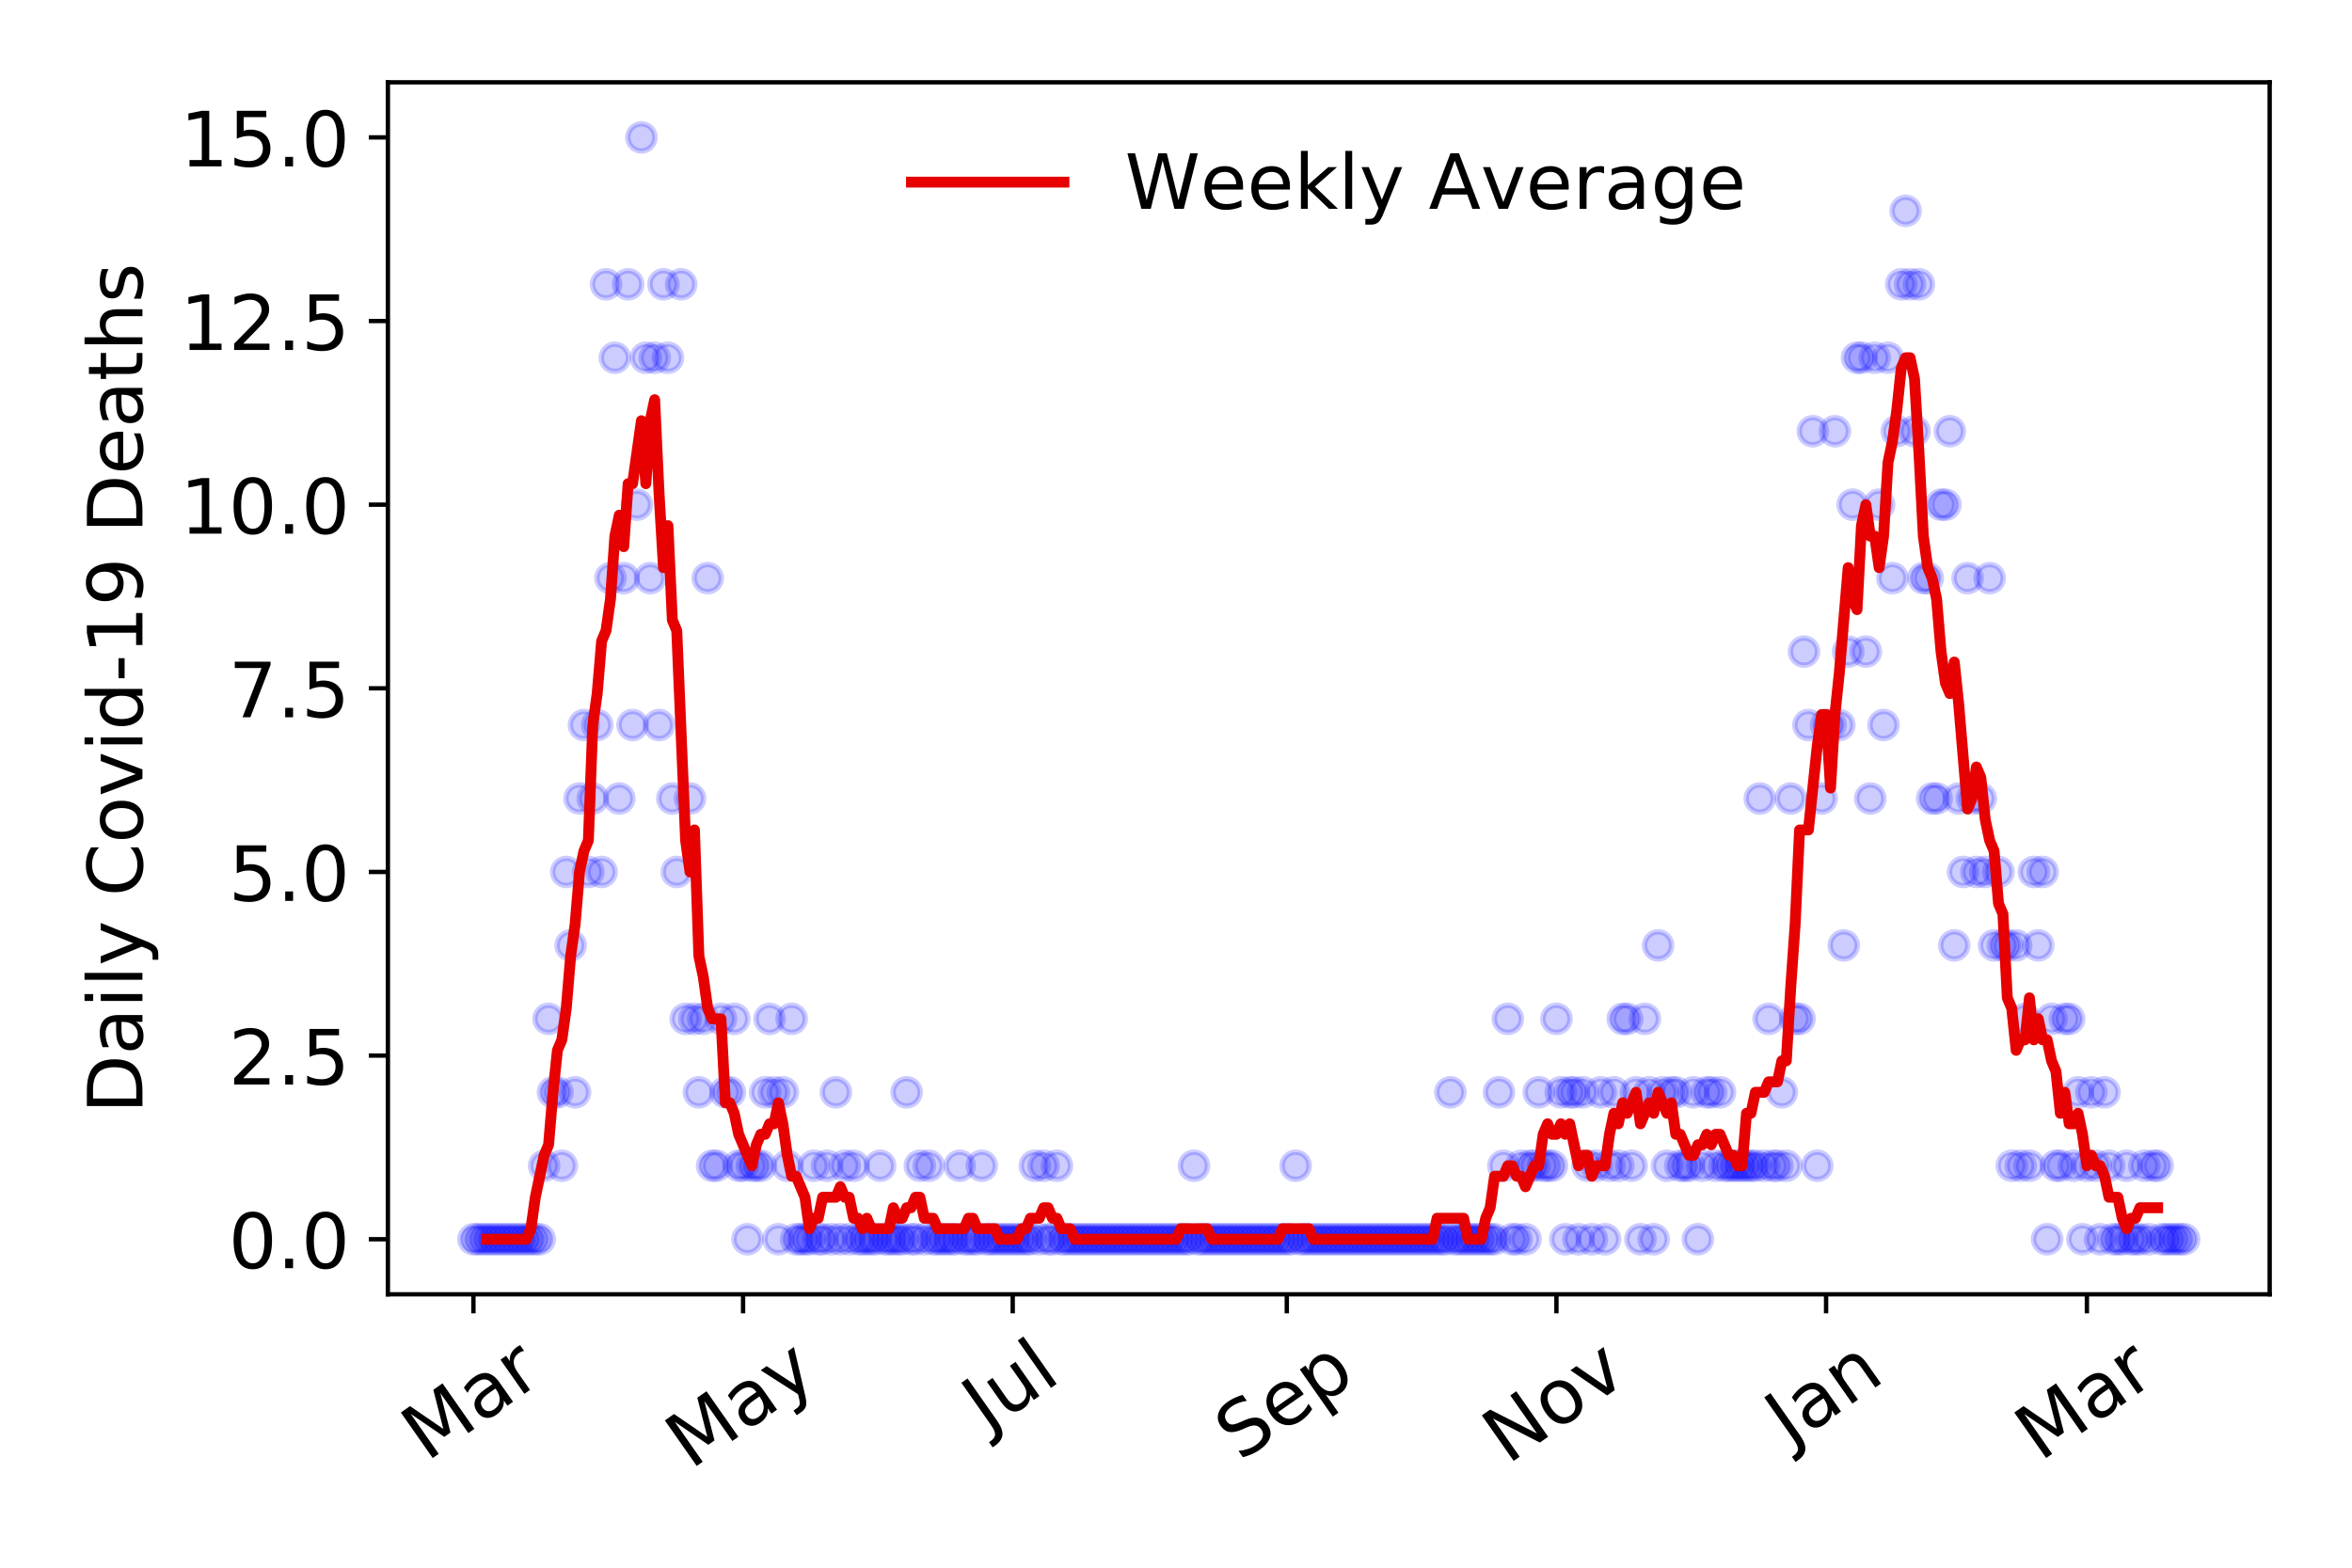 <?xml version="1.0" encoding="utf-8" standalone="no"?>
<!DOCTYPE svg PUBLIC "-//W3C//DTD SVG 1.1//EN"
  "http://www.w3.org/Graphics/SVG/1.1/DTD/svg11.dtd">
<!-- Created with matplotlib (https://matplotlib.org/) -->
<svg height="288pt" version="1.1" viewBox="0 0 432 288" width="432pt" xmlns="http://www.w3.org/2000/svg" xmlns:xlink="http://www.w3.org/1999/xlink">
 <defs>
  <style type="text/css">
*{stroke-linecap:butt;stroke-linejoin:round;}
  </style>
 </defs>
 <g id="figure_1">
  <g id="patch_1">
   <path d="M 0 288 
L 432 288 
L 432 0 
L 0 0 
z
" style="fill:#ffffff;"/>
  </g>
  <g id="axes_1">
   <g id="patch_2">
    <path d="M 71.245 237.778 
L 416.88 237.778 
L 416.88 15.12 
L 71.245 15.12 
z
" style="fill:#ffffff;"/>
   </g>
   <g id="matplotlib.axis_1">
    <g id="xtick_1">
     <g id="line2d_1">
      <defs>
       <path d="M 0 0 
L 0 3.5 
" id="m89de43ea03" style="stroke:#000000;stroke-width:0.8;"/>
      </defs>
      <g>
       <use style="stroke:#000000;stroke-width:0.8;" x="86.956" xlink:href="#m89de43ea03" y="237.778"/>
      </g>
     </g>
     <g id="text_1">
      <!-- Mar -->
      <defs>
       <path d="M 9.812 72.906 
L 24.516 72.906 
L 43.109 23.297 
L 61.812 72.906 
L 76.516 72.906 
L 76.516 0 
L 66.891 0 
L 66.891 64.016 
L 48.094 14.016 
L 38.188 14.016 
L 19.391 64.016 
L 19.391 0 
L 9.812 0 
z
" id="DejaVuSans-77"/>
       <path d="M 34.281 27.484 
Q 23.391 27.484 19.188 25 
Q 14.984 22.516 14.984 16.5 
Q 14.984 11.719 18.141 8.906 
Q 21.297 6.109 26.703 6.109 
Q 34.188 6.109 38.703 11.406 
Q 43.219 16.703 43.219 25.484 
L 43.219 27.484 
z
M 52.203 31.203 
L 52.203 0 
L 43.219 0 
L 43.219 8.297 
Q 40.141 3.328 35.547 0.953 
Q 30.953 -1.422 24.312 -1.422 
Q 15.922 -1.422 10.953 3.297 
Q 6 8.016 6 15.922 
Q 6 25.141 12.172 29.828 
Q 18.359 34.516 30.609 34.516 
L 43.219 34.516 
L 43.219 35.406 
Q 43.219 41.609 39.141 45 
Q 35.062 48.391 27.688 48.391 
Q 23 48.391 18.547 47.266 
Q 14.109 46.141 10.016 43.891 
L 10.016 52.203 
Q 14.938 54.109 19.578 55.047 
Q 24.219 56 28.609 56 
Q 40.484 56 46.344 49.844 
Q 52.203 43.703 52.203 31.203 
z
" id="DejaVuSans-97"/>
       <path d="M 41.109 46.297 
Q 39.594 47.172 37.812 47.578 
Q 36.031 48 33.891 48 
Q 26.266 48 22.188 43.047 
Q 18.109 38.094 18.109 28.812 
L 18.109 0 
L 9.078 0 
L 9.078 54.688 
L 18.109 54.688 
L 18.109 46.188 
Q 20.953 51.172 25.484 53.578 
Q 30.031 56 36.531 56 
Q 37.453 56 38.578 55.875 
Q 39.703 55.766 41.062 55.516 
z
" id="DejaVuSans-114"/>
      </defs>
      <g transform="translate(78.353 268.643)rotate(-35)scale(0.14 -0.14)">
       <use xlink:href="#DejaVuSans-77"/>
       <use x="86.279" xlink:href="#DejaVuSans-97"/>
       <use x="147.559" xlink:href="#DejaVuSans-114"/>
      </g>
     </g>
    </g>
    <g id="xtick_2">
     <g id="line2d_2">
      <g>
       <use style="stroke:#000000;stroke-width:0.8;" x="136.483" xlink:href="#m89de43ea03" y="237.778"/>
      </g>
     </g>
     <g id="text_2">
      <!-- May -->
      <defs>
       <path d="M 32.172 -5.078 
Q 28.375 -14.844 24.75 -17.812 
Q 21.141 -20.797 15.094 -20.797 
L 7.906 -20.797 
L 7.906 -13.281 
L 13.188 -13.281 
Q 16.891 -13.281 18.938 -11.516 
Q 21 -9.766 23.484 -3.219 
L 25.094 0.875 
L 2.984 54.688 
L 12.5 54.688 
L 29.594 11.922 
L 46.688 54.688 
L 56.203 54.688 
z
" id="DejaVuSans-121"/>
      </defs>
      <g transform="translate(126.844 270.094)rotate(-35)scale(0.14 -0.14)">
       <use xlink:href="#DejaVuSans-77"/>
       <use x="86.279" xlink:href="#DejaVuSans-97"/>
       <use x="147.559" xlink:href="#DejaVuSans-121"/>
      </g>
     </g>
    </g>
    <g id="xtick_3">
     <g id="line2d_3">
      <g>
       <use style="stroke:#000000;stroke-width:0.8;" x="186.01" xlink:href="#m89de43ea03" y="237.778"/>
      </g>
     </g>
     <g id="text_3">
      <!-- Jul -->
      <defs>
       <path d="M 9.812 72.906 
L 19.672 72.906 
L 19.672 5.078 
Q 19.672 -8.109 14.672 -14.062 
Q 9.672 -20.016 -1.422 -20.016 
L -5.172 -20.016 
L -5.172 -11.719 
L -2.094 -11.719 
Q 4.438 -11.719 7.125 -8.047 
Q 9.812 -4.391 9.812 5.078 
z
" id="DejaVuSans-74"/>
       <path d="M 8.5 21.578 
L 8.5 54.688 
L 17.484 54.688 
L 17.484 21.922 
Q 17.484 14.156 20.5 10.266 
Q 23.531 6.391 29.594 6.391 
Q 36.859 6.391 41.078 11.031 
Q 45.312 15.672 45.312 23.688 
L 45.312 54.688 
L 54.297 54.688 
L 54.297 0 
L 45.312 0 
L 45.312 8.406 
Q 42.047 3.422 37.719 1 
Q 33.406 -1.422 27.688 -1.422 
Q 18.266 -1.422 13.375 4.438 
Q 8.5 10.297 8.5 21.578 
z
M 31.109 56 
z
" id="DejaVuSans-117"/>
       <path d="M 9.422 75.984 
L 18.406 75.984 
L 18.406 0 
L 9.422 0 
z
" id="DejaVuSans-108"/>
      </defs>
      <g transform="translate(181.307 263.181)rotate(-35)scale(0.14 -0.14)">
       <use xlink:href="#DejaVuSans-74"/>
       <use x="29.492" xlink:href="#DejaVuSans-117"/>
       <use x="92.871" xlink:href="#DejaVuSans-108"/>
      </g>
     </g>
    </g>
    <g id="xtick_4">
     <g id="line2d_4">
      <g>
       <use style="stroke:#000000;stroke-width:0.8;" x="236.349" xlink:href="#m89de43ea03" y="237.778"/>
      </g>
     </g>
     <g id="text_4">
      <!-- Sep -->
      <defs>
       <path d="M 53.516 70.516 
L 53.516 60.891 
Q 47.906 63.578 42.922 64.891 
Q 37.938 66.219 33.297 66.219 
Q 25.25 66.219 20.875 63.094 
Q 16.5 59.969 16.5 54.203 
Q 16.5 49.359 19.406 46.891 
Q 22.312 44.438 30.422 42.922 
L 36.375 41.703 
Q 47.406 39.594 52.656 34.297 
Q 57.906 29 57.906 20.125 
Q 57.906 9.516 50.797 4.047 
Q 43.703 -1.422 29.984 -1.422 
Q 24.812 -1.422 18.969 -0.25 
Q 13.141 0.922 6.891 3.219 
L 6.891 13.375 
Q 12.891 10.016 18.656 8.297 
Q 24.422 6.594 29.984 6.594 
Q 38.422 6.594 43.016 9.906 
Q 47.609 13.234 47.609 19.391 
Q 47.609 24.75 44.312 27.781 
Q 41.016 30.812 33.5 32.328 
L 27.484 33.5 
Q 16.453 35.688 11.516 40.375 
Q 6.594 45.062 6.594 53.422 
Q 6.594 63.094 13.406 68.656 
Q 20.219 74.219 32.172 74.219 
Q 37.312 74.219 42.625 73.281 
Q 47.953 72.359 53.516 70.516 
z
" id="DejaVuSans-83"/>
       <path d="M 56.203 29.594 
L 56.203 25.203 
L 14.891 25.203 
Q 15.484 15.922 20.484 11.062 
Q 25.484 6.203 34.422 6.203 
Q 39.594 6.203 44.453 7.469 
Q 49.312 8.734 54.109 11.281 
L 54.109 2.781 
Q 49.266 0.734 44.188 -0.344 
Q 39.109 -1.422 33.891 -1.422 
Q 20.797 -1.422 13.156 6.188 
Q 5.516 13.812 5.516 26.812 
Q 5.516 40.234 12.766 48.109 
Q 20.016 56 32.328 56 
Q 43.359 56 49.781 48.891 
Q 56.203 41.797 56.203 29.594 
z
M 47.219 32.234 
Q 47.125 39.594 43.094 43.984 
Q 39.062 48.391 32.422 48.391 
Q 24.906 48.391 20.391 44.141 
Q 15.875 39.891 15.188 32.172 
z
" id="DejaVuSans-101"/>
       <path d="M 18.109 8.203 
L 18.109 -20.797 
L 9.078 -20.797 
L 9.078 54.688 
L 18.109 54.688 
L 18.109 46.391 
Q 20.953 51.266 25.266 53.625 
Q 29.594 56 35.594 56 
Q 45.562 56 51.781 48.094 
Q 58.016 40.188 58.016 27.297 
Q 58.016 14.406 51.781 6.484 
Q 45.562 -1.422 35.594 -1.422 
Q 29.594 -1.422 25.266 0.953 
Q 20.953 3.328 18.109 8.203 
z
M 48.688 27.297 
Q 48.688 37.203 44.609 42.844 
Q 40.531 48.484 33.406 48.484 
Q 26.266 48.484 22.188 42.844 
Q 18.109 37.203 18.109 27.297 
Q 18.109 17.391 22.188 11.75 
Q 26.266 6.109 33.406 6.109 
Q 40.531 6.109 44.609 11.75 
Q 48.688 17.391 48.688 27.297 
z
" id="DejaVuSans-112"/>
      </defs>
      <g transform="translate(227.756 268.629)rotate(-35)scale(0.14 -0.14)">
       <use xlink:href="#DejaVuSans-83"/>
       <use x="63.477" xlink:href="#DejaVuSans-101"/>
       <use x="125" xlink:href="#DejaVuSans-112"/>
      </g>
     </g>
    </g>
    <g id="xtick_5">
     <g id="line2d_5">
      <g>
       <use style="stroke:#000000;stroke-width:0.8;" x="285.876" xlink:href="#m89de43ea03" y="237.778"/>
      </g>
     </g>
     <g id="text_5">
      <!-- Nov -->
      <defs>
       <path d="M 9.812 72.906 
L 23.094 72.906 
L 55.422 11.922 
L 55.422 72.906 
L 64.984 72.906 
L 64.984 0 
L 51.703 0 
L 19.391 60.984 
L 19.391 0 
L 9.812 0 
z
" id="DejaVuSans-78"/>
       <path d="M 30.609 48.391 
Q 23.391 48.391 19.188 42.75 
Q 14.984 37.109 14.984 27.297 
Q 14.984 17.484 19.156 11.844 
Q 23.344 6.203 30.609 6.203 
Q 37.797 6.203 41.984 11.859 
Q 46.188 17.531 46.188 27.297 
Q 46.188 37.016 41.984 42.703 
Q 37.797 48.391 30.609 48.391 
z
M 30.609 56 
Q 42.328 56 49.016 48.375 
Q 55.719 40.766 55.719 27.297 
Q 55.719 13.875 49.016 6.219 
Q 42.328 -1.422 30.609 -1.422 
Q 18.844 -1.422 12.172 6.219 
Q 5.516 13.875 5.516 27.297 
Q 5.516 40.766 12.172 48.375 
Q 18.844 56 30.609 56 
z
" id="DejaVuSans-111"/>
       <path d="M 2.984 54.688 
L 12.5 54.688 
L 29.594 8.797 
L 46.688 54.688 
L 56.203 54.688 
L 35.688 0 
L 23.484 0 
z
" id="DejaVuSans-118"/>
      </defs>
      <g transform="translate(276.9 269.166)rotate(-35)scale(0.14 -0.14)">
       <use xlink:href="#DejaVuSans-78"/>
       <use x="74.805" xlink:href="#DejaVuSans-111"/>
       <use x="135.986" xlink:href="#DejaVuSans-118"/>
      </g>
     </g>
    </g>
    <g id="xtick_6">
     <g id="line2d_6">
      <g>
       <use style="stroke:#000000;stroke-width:0.8;" x="335.404" xlink:href="#m89de43ea03" y="237.778"/>
      </g>
     </g>
     <g id="text_6">
      <!-- Jan -->
      <defs>
       <path d="M 54.891 33.016 
L 54.891 0 
L 45.906 0 
L 45.906 32.719 
Q 45.906 40.484 42.875 44.328 
Q 39.844 48.188 33.797 48.188 
Q 26.516 48.188 22.312 43.547 
Q 18.109 38.922 18.109 30.906 
L 18.109 0 
L 9.078 0 
L 9.078 54.688 
L 18.109 54.688 
L 18.109 46.188 
Q 21.344 51.125 25.703 53.562 
Q 30.078 56 35.797 56 
Q 45.219 56 50.047 50.172 
Q 54.891 44.344 54.891 33.016 
z
" id="DejaVuSans-110"/>
      </defs>
      <g transform="translate(328.78 265.871)rotate(-35)scale(0.14 -0.14)">
       <use xlink:href="#DejaVuSans-74"/>
       <use x="29.492" xlink:href="#DejaVuSans-97"/>
       <use x="90.771" xlink:href="#DejaVuSans-110"/>
      </g>
     </g>
    </g>
    <g id="xtick_7">
     <g id="line2d_7">
      <g>
       <use style="stroke:#000000;stroke-width:0.8;" x="383.307" xlink:href="#m89de43ea03" y="237.778"/>
      </g>
     </g>
     <g id="text_7">
      <!-- Mar -->
      <g transform="translate(374.704 268.643)rotate(-35)scale(0.14 -0.14)">
       <use xlink:href="#DejaVuSans-77"/>
       <use x="86.279" xlink:href="#DejaVuSans-97"/>
       <use x="147.559" xlink:href="#DejaVuSans-114"/>
      </g>
     </g>
    </g>
   </g>
   <g id="matplotlib.axis_2">
    <g id="ytick_1">
     <g id="line2d_8">
      <defs>
       <path d="M 0 0 
L -3.5 0 
" id="mc5a60c88e1" style="stroke:#000000;stroke-width:0.8;"/>
      </defs>
      <g>
       <use style="stroke:#000000;stroke-width:0.8;" x="71.245" xlink:href="#mc5a60c88e1" y="227.657"/>
      </g>
     </g>
     <g id="text_8">
      <!-- 0.0 -->
      <defs>
       <path d="M 31.781 66.406 
Q 24.172 66.406 20.328 58.906 
Q 16.5 51.422 16.5 36.375 
Q 16.5 21.391 20.328 13.891 
Q 24.172 6.391 31.781 6.391 
Q 39.453 6.391 43.281 13.891 
Q 47.125 21.391 47.125 36.375 
Q 47.125 51.422 43.281 58.906 
Q 39.453 66.406 31.781 66.406 
z
M 31.781 74.219 
Q 44.047 74.219 50.516 64.516 
Q 56.984 54.828 56.984 36.375 
Q 56.984 17.969 50.516 8.266 
Q 44.047 -1.422 31.781 -1.422 
Q 19.531 -1.422 13.062 8.266 
Q 6.594 17.969 6.594 36.375 
Q 6.594 54.828 13.062 64.516 
Q 19.531 74.219 31.781 74.219 
z
" id="DejaVuSans-48"/>
       <path d="M 10.688 12.406 
L 21 12.406 
L 21 0 
L 10.688 0 
z
" id="DejaVuSans-46"/>
      </defs>
      <g transform="translate(41.981 232.976)scale(0.14 -0.14)">
       <use xlink:href="#DejaVuSans-48"/>
       <use x="63.623" xlink:href="#DejaVuSans-46"/>
       <use x="95.41" xlink:href="#DejaVuSans-48"/>
      </g>
     </g>
    </g>
    <g id="ytick_2">
     <g id="line2d_9">
      <g>
       <use style="stroke:#000000;stroke-width:0.8;" x="71.245" xlink:href="#mc5a60c88e1" y="193.921"/>
      </g>
     </g>
     <g id="text_9">
      <!-- 2.5 -->
      <defs>
       <path d="M 19.188 8.297 
L 53.609 8.297 
L 53.609 0 
L 7.328 0 
L 7.328 8.297 
Q 12.938 14.109 22.625 23.891 
Q 32.328 33.688 34.812 36.531 
Q 39.547 41.844 41.422 45.531 
Q 43.312 49.219 43.312 52.781 
Q 43.312 58.594 39.234 62.25 
Q 35.156 65.922 28.609 65.922 
Q 23.969 65.922 18.812 64.312 
Q 13.672 62.703 7.812 59.422 
L 7.812 69.391 
Q 13.766 71.781 18.938 73 
Q 24.125 74.219 28.422 74.219 
Q 39.75 74.219 46.484 68.547 
Q 53.219 62.891 53.219 53.422 
Q 53.219 48.922 51.531 44.891 
Q 49.859 40.875 45.406 35.406 
Q 44.188 33.984 37.641 27.219 
Q 31.109 20.453 19.188 8.297 
z
" id="DejaVuSans-50"/>
       <path d="M 10.797 72.906 
L 49.516 72.906 
L 49.516 64.594 
L 19.828 64.594 
L 19.828 46.734 
Q 21.969 47.469 24.109 47.828 
Q 26.266 48.188 28.422 48.188 
Q 40.625 48.188 47.75 41.5 
Q 54.891 34.812 54.891 23.391 
Q 54.891 11.625 47.562 5.094 
Q 40.234 -1.422 26.906 -1.422 
Q 22.312 -1.422 17.547 -0.641 
Q 12.797 0.141 7.719 1.703 
L 7.719 11.625 
Q 12.109 9.234 16.797 8.062 
Q 21.484 6.891 26.703 6.891 
Q 35.156 6.891 40.078 11.328 
Q 45.016 15.766 45.016 23.391 
Q 45.016 31 40.078 35.438 
Q 35.156 39.891 26.703 39.891 
Q 22.75 39.891 18.812 39.016 
Q 14.891 38.141 10.797 36.281 
z
" id="DejaVuSans-53"/>
      </defs>
      <g transform="translate(41.981 199.24)scale(0.14 -0.14)">
       <use xlink:href="#DejaVuSans-50"/>
       <use x="63.623" xlink:href="#DejaVuSans-46"/>
       <use x="95.41" xlink:href="#DejaVuSans-53"/>
      </g>
     </g>
    </g>
    <g id="ytick_3">
     <g id="line2d_10">
      <g>
       <use style="stroke:#000000;stroke-width:0.8;" x="71.245" xlink:href="#mc5a60c88e1" y="160.185"/>
      </g>
     </g>
     <g id="text_10">
      <!-- 5.0 -->
      <g transform="translate(41.981 165.504)scale(0.14 -0.14)">
       <use xlink:href="#DejaVuSans-53"/>
       <use x="63.623" xlink:href="#DejaVuSans-46"/>
       <use x="95.41" xlink:href="#DejaVuSans-48"/>
      </g>
     </g>
    </g>
    <g id="ytick_4">
     <g id="line2d_11">
      <g>
       <use style="stroke:#000000;stroke-width:0.8;" x="71.245" xlink:href="#mc5a60c88e1" y="126.449"/>
      </g>
     </g>
     <g id="text_11">
      <!-- 7.5 -->
      <defs>
       <path d="M 8.203 72.906 
L 55.078 72.906 
L 55.078 68.703 
L 28.609 0 
L 18.312 0 
L 43.219 64.594 
L 8.203 64.594 
z
" id="DejaVuSans-55"/>
      </defs>
      <g transform="translate(41.981 131.768)scale(0.14 -0.14)">
       <use xlink:href="#DejaVuSans-55"/>
       <use x="63.623" xlink:href="#DejaVuSans-46"/>
       <use x="95.41" xlink:href="#DejaVuSans-53"/>
      </g>
     </g>
    </g>
    <g id="ytick_5">
     <g id="line2d_12">
      <g>
       <use style="stroke:#000000;stroke-width:0.8;" x="71.245" xlink:href="#mc5a60c88e1" y="92.713"/>
      </g>
     </g>
     <g id="text_12">
      <!-- 10.0 -->
      <defs>
       <path d="M 12.406 8.297 
L 28.516 8.297 
L 28.516 63.922 
L 10.984 60.406 
L 10.984 69.391 
L 28.422 72.906 
L 38.281 72.906 
L 38.281 8.297 
L 54.391 8.297 
L 54.391 0 
L 12.406 0 
z
" id="DejaVuSans-49"/>
      </defs>
      <g transform="translate(33.073 98.032)scale(0.14 -0.14)">
       <use xlink:href="#DejaVuSans-49"/>
       <use x="63.623" xlink:href="#DejaVuSans-48"/>
       <use x="127.246" xlink:href="#DejaVuSans-46"/>
       <use x="159.033" xlink:href="#DejaVuSans-48"/>
      </g>
     </g>
    </g>
    <g id="ytick_6">
     <g id="line2d_13">
      <g>
       <use style="stroke:#000000;stroke-width:0.8;" x="71.245" xlink:href="#mc5a60c88e1" y="58.977"/>
      </g>
     </g>
     <g id="text_13">
      <!-- 12.5 -->
      <g transform="translate(33.073 64.296)scale(0.14 -0.14)">
       <use xlink:href="#DejaVuSans-49"/>
       <use x="63.623" xlink:href="#DejaVuSans-50"/>
       <use x="127.246" xlink:href="#DejaVuSans-46"/>
       <use x="159.033" xlink:href="#DejaVuSans-53"/>
      </g>
     </g>
    </g>
    <g id="ytick_7">
     <g id="line2d_14">
      <g>
       <use style="stroke:#000000;stroke-width:0.8;" x="71.245" xlink:href="#mc5a60c88e1" y="25.241"/>
      </g>
     </g>
     <g id="text_14">
      <!-- 15.0 -->
      <g transform="translate(33.073 30.56)scale(0.14 -0.14)">
       <use xlink:href="#DejaVuSans-49"/>
       <use x="63.623" xlink:href="#DejaVuSans-53"/>
       <use x="127.246" xlink:href="#DejaVuSans-46"/>
       <use x="159.033" xlink:href="#DejaVuSans-48"/>
      </g>
     </g>
    </g>
    <g id="text_15">
     <!-- Daily Covid-19 Deaths -->
     <defs>
      <path d="M 19.672 64.797 
L 19.672 8.109 
L 31.594 8.109 
Q 46.688 8.109 53.688 14.938 
Q 60.688 21.781 60.688 36.531 
Q 60.688 51.172 53.688 57.984 
Q 46.688 64.797 31.594 64.797 
z
M 9.812 72.906 
L 30.078 72.906 
Q 51.266 72.906 61.172 64.094 
Q 71.094 55.281 71.094 36.531 
Q 71.094 17.672 61.125 8.828 
Q 51.172 0 30.078 0 
L 9.812 0 
z
" id="DejaVuSans-68"/>
      <path d="M 9.422 54.688 
L 18.406 54.688 
L 18.406 0 
L 9.422 0 
z
M 9.422 75.984 
L 18.406 75.984 
L 18.406 64.594 
L 9.422 64.594 
z
" id="DejaVuSans-105"/>
      <path id="DejaVuSans-32"/>
      <path d="M 64.406 67.281 
L 64.406 56.891 
Q 59.422 61.531 53.781 63.812 
Q 48.141 66.109 41.797 66.109 
Q 29.297 66.109 22.656 58.469 
Q 16.016 50.828 16.016 36.375 
Q 16.016 21.969 22.656 14.328 
Q 29.297 6.688 41.797 6.688 
Q 48.141 6.688 53.781 8.984 
Q 59.422 11.281 64.406 15.922 
L 64.406 5.609 
Q 59.234 2.094 53.438 0.328 
Q 47.656 -1.422 41.219 -1.422 
Q 24.656 -1.422 15.125 8.703 
Q 5.609 18.844 5.609 36.375 
Q 5.609 53.953 15.125 64.078 
Q 24.656 74.219 41.219 74.219 
Q 47.75 74.219 53.531 72.484 
Q 59.328 70.75 64.406 67.281 
z
" id="DejaVuSans-67"/>
      <path d="M 45.406 46.391 
L 45.406 75.984 
L 54.391 75.984 
L 54.391 0 
L 45.406 0 
L 45.406 8.203 
Q 42.578 3.328 38.25 0.953 
Q 33.938 -1.422 27.875 -1.422 
Q 17.969 -1.422 11.734 6.484 
Q 5.516 14.406 5.516 27.297 
Q 5.516 40.188 11.734 48.094 
Q 17.969 56 27.875 56 
Q 33.938 56 38.25 53.625 
Q 42.578 51.266 45.406 46.391 
z
M 14.797 27.297 
Q 14.797 17.391 18.875 11.75 
Q 22.953 6.109 30.078 6.109 
Q 37.203 6.109 41.297 11.75 
Q 45.406 17.391 45.406 27.297 
Q 45.406 37.203 41.297 42.844 
Q 37.203 48.484 30.078 48.484 
Q 22.953 48.484 18.875 42.844 
Q 14.797 37.203 14.797 27.297 
z
" id="DejaVuSans-100"/>
      <path d="M 4.891 31.391 
L 31.203 31.391 
L 31.203 23.391 
L 4.891 23.391 
z
" id="DejaVuSans-45"/>
      <path d="M 10.984 1.516 
L 10.984 10.5 
Q 14.703 8.734 18.5 7.812 
Q 22.312 6.891 25.984 6.891 
Q 35.75 6.891 40.891 13.453 
Q 46.047 20.016 46.781 33.406 
Q 43.953 29.203 39.594 26.953 
Q 35.25 24.703 29.984 24.703 
Q 19.047 24.703 12.672 31.312 
Q 6.297 37.938 6.297 49.422 
Q 6.297 60.641 12.938 67.422 
Q 19.578 74.219 30.609 74.219 
Q 43.266 74.219 49.922 64.516 
Q 56.594 54.828 56.594 36.375 
Q 56.594 19.141 48.406 8.859 
Q 40.234 -1.422 26.422 -1.422 
Q 22.703 -1.422 18.891 -0.688 
Q 15.094 0.047 10.984 1.516 
z
M 30.609 32.422 
Q 37.25 32.422 41.125 36.953 
Q 45.016 41.5 45.016 49.422 
Q 45.016 57.281 41.125 61.844 
Q 37.25 66.406 30.609 66.406 
Q 23.969 66.406 20.094 61.844 
Q 16.219 57.281 16.219 49.422 
Q 16.219 41.5 20.094 36.953 
Q 23.969 32.422 30.609 32.422 
z
" id="DejaVuSans-57"/>
      <path d="M 18.312 70.219 
L 18.312 54.688 
L 36.812 54.688 
L 36.812 47.703 
L 18.312 47.703 
L 18.312 18.016 
Q 18.312 11.328 20.141 9.422 
Q 21.969 7.516 27.594 7.516 
L 36.812 7.516 
L 36.812 0 
L 27.594 0 
Q 17.188 0 13.234 3.875 
Q 9.281 7.766 9.281 18.016 
L 9.281 47.703 
L 2.688 47.703 
L 2.688 54.688 
L 9.281 54.688 
L 9.281 70.219 
z
" id="DejaVuSans-116"/>
      <path d="M 54.891 33.016 
L 54.891 0 
L 45.906 0 
L 45.906 32.719 
Q 45.906 40.484 42.875 44.328 
Q 39.844 48.188 33.797 48.188 
Q 26.516 48.188 22.312 43.547 
Q 18.109 38.922 18.109 30.906 
L 18.109 0 
L 9.078 0 
L 9.078 75.984 
L 18.109 75.984 
L 18.109 46.188 
Q 21.344 51.125 25.703 53.562 
Q 30.078 56 35.797 56 
Q 45.219 56 50.047 50.172 
Q 54.891 44.344 54.891 33.016 
z
" id="DejaVuSans-104"/>
      <path d="M 44.281 53.078 
L 44.281 44.578 
Q 40.484 46.531 36.375 47.5 
Q 32.281 48.484 27.875 48.484 
Q 21.188 48.484 17.844 46.438 
Q 14.5 44.391 14.5 40.281 
Q 14.5 37.156 16.891 35.375 
Q 19.281 33.594 26.516 31.984 
L 29.594 31.297 
Q 39.156 29.25 43.188 25.516 
Q 47.219 21.781 47.219 15.094 
Q 47.219 7.469 41.188 3.016 
Q 35.156 -1.422 24.609 -1.422 
Q 20.219 -1.422 15.453 -0.562 
Q 10.688 0.297 5.422 2 
L 5.422 11.281 
Q 10.406 8.688 15.234 7.391 
Q 20.062 6.109 24.812 6.109 
Q 31.156 6.109 34.562 8.281 
Q 37.984 10.453 37.984 14.406 
Q 37.984 18.062 35.516 20.016 
Q 33.062 21.969 24.703 23.781 
L 21.578 24.516 
Q 13.234 26.266 9.516 29.906 
Q 5.812 33.547 5.812 39.891 
Q 5.812 47.609 11.281 51.797 
Q 16.75 56 26.812 56 
Q 31.781 56 36.172 55.266 
Q 40.578 54.547 44.281 53.078 
z
" id="DejaVuSans-115"/>
     </defs>
     <g transform="translate(26.162 204.56)rotate(-90)scale(0.14 -0.14)">
      <use xlink:href="#DejaVuSans-68"/>
      <use x="77.002" xlink:href="#DejaVuSans-97"/>
      <use x="138.281" xlink:href="#DejaVuSans-105"/>
      <use x="166.064" xlink:href="#DejaVuSans-108"/>
      <use x="193.848" xlink:href="#DejaVuSans-121"/>
      <use x="253.027" xlink:href="#DejaVuSans-32"/>
      <use x="284.814" xlink:href="#DejaVuSans-67"/>
      <use x="354.639" xlink:href="#DejaVuSans-111"/>
      <use x="415.82" xlink:href="#DejaVuSans-118"/>
      <use x="475" xlink:href="#DejaVuSans-105"/>
      <use x="502.783" xlink:href="#DejaVuSans-100"/>
      <use x="566.26" xlink:href="#DejaVuSans-45"/>
      <use x="602.344" xlink:href="#DejaVuSans-49"/>
      <use x="665.967" xlink:href="#DejaVuSans-57"/>
      <use x="729.59" xlink:href="#DejaVuSans-32"/>
      <use x="761.377" xlink:href="#DejaVuSans-68"/>
      <use x="838.379" xlink:href="#DejaVuSans-101"/>
      <use x="899.902" xlink:href="#DejaVuSans-97"/>
      <use x="961.182" xlink:href="#DejaVuSans-116"/>
      <use x="1000.391" xlink:href="#DejaVuSans-104"/>
      <use x="1063.77" xlink:href="#DejaVuSans-115"/>
     </g>
    </g>
   </g>
   <g id="line2d_15">
    <defs>
     <path d="M 0 2.5 
C 0.663 2.5 1.299 2.237 1.768 1.768 
C 2.237 1.299 2.5 0.663 2.5 0 
C 2.5 -0.663 2.237 -1.299 1.768 -1.768 
C 1.299 -2.237 0.663 -2.5 0 -2.5 
C -0.663 -2.5 -1.299 -2.237 -1.768 -1.768 
C -2.237 -1.299 -2.5 -0.663 -2.5 0 
C -2.5 0.663 -2.237 1.299 -1.768 1.768 
C -1.299 2.237 -0.663 2.5 0 2.5 
z
" id="m90ec82b38e" style="stroke:#0000ff;stroke-opacity:0.2;"/>
    </defs>
    <g clip-path="url(#p80e3c24175)">
     <use style="fill:#0000ff;fill-opacity:0.2;stroke:#0000ff;stroke-opacity:0.2;" x="86.956" xlink:href="#m90ec82b38e" y="227.657"/>
     <use style="fill:#0000ff;fill-opacity:0.2;stroke:#0000ff;stroke-opacity:0.2;" x="87.768" xlink:href="#m90ec82b38e" y="227.657"/>
     <use style="fill:#0000ff;fill-opacity:0.2;stroke:#0000ff;stroke-opacity:0.2;" x="88.58" xlink:href="#m90ec82b38e" y="227.657"/>
     <use style="fill:#0000ff;fill-opacity:0.2;stroke:#0000ff;stroke-opacity:0.2;" x="89.391" xlink:href="#m90ec82b38e" y="227.657"/>
     <use style="fill:#0000ff;fill-opacity:0.2;stroke:#0000ff;stroke-opacity:0.2;" x="90.203" xlink:href="#m90ec82b38e" y="227.657"/>
     <use style="fill:#0000ff;fill-opacity:0.2;stroke:#0000ff;stroke-opacity:0.2;" x="91.015" xlink:href="#m90ec82b38e" y="227.657"/>
     <use style="fill:#0000ff;fill-opacity:0.2;stroke:#0000ff;stroke-opacity:0.2;" x="91.827" xlink:href="#m90ec82b38e" y="227.657"/>
     <use style="fill:#0000ff;fill-opacity:0.2;stroke:#0000ff;stroke-opacity:0.2;" x="92.639" xlink:href="#m90ec82b38e" y="227.657"/>
     <use style="fill:#0000ff;fill-opacity:0.2;stroke:#0000ff;stroke-opacity:0.2;" x="93.451" xlink:href="#m90ec82b38e" y="227.657"/>
     <use style="fill:#0000ff;fill-opacity:0.2;stroke:#0000ff;stroke-opacity:0.2;" x="94.263" xlink:href="#m90ec82b38e" y="227.657"/>
     <use style="fill:#0000ff;fill-opacity:0.2;stroke:#0000ff;stroke-opacity:0.2;" x="95.075" xlink:href="#m90ec82b38e" y="227.657"/>
     <use style="fill:#0000ff;fill-opacity:0.2;stroke:#0000ff;stroke-opacity:0.2;" x="95.887" xlink:href="#m90ec82b38e" y="227.657"/>
     <use style="fill:#0000ff;fill-opacity:0.2;stroke:#0000ff;stroke-opacity:0.2;" x="96.699" xlink:href="#m90ec82b38e" y="227.657"/>
     <use style="fill:#0000ff;fill-opacity:0.2;stroke:#0000ff;stroke-opacity:0.2;" x="97.511" xlink:href="#m90ec82b38e" y="227.657"/>
     <use style="fill:#0000ff;fill-opacity:0.2;stroke:#0000ff;stroke-opacity:0.2;" x="98.323" xlink:href="#m90ec82b38e" y="227.657"/>
     <use style="fill:#0000ff;fill-opacity:0.2;stroke:#0000ff;stroke-opacity:0.2;" x="99.135" xlink:href="#m90ec82b38e" y="227.657"/>
     <use style="fill:#0000ff;fill-opacity:0.2;stroke:#0000ff;stroke-opacity:0.2;" x="99.946" xlink:href="#m90ec82b38e" y="214.163"/>
     <use style="fill:#0000ff;fill-opacity:0.2;stroke:#0000ff;stroke-opacity:0.2;" x="100.758" xlink:href="#m90ec82b38e" y="187.174"/>
     <use style="fill:#0000ff;fill-opacity:0.2;stroke:#0000ff;stroke-opacity:0.2;" x="101.57" xlink:href="#m90ec82b38e" y="200.668"/>
     <use style="fill:#0000ff;fill-opacity:0.2;stroke:#0000ff;stroke-opacity:0.2;" x="102.382" xlink:href="#m90ec82b38e" y="200.668"/>
     <use style="fill:#0000ff;fill-opacity:0.2;stroke:#0000ff;stroke-opacity:0.2;" x="103.194" xlink:href="#m90ec82b38e" y="214.163"/>
     <use style="fill:#0000ff;fill-opacity:0.2;stroke:#0000ff;stroke-opacity:0.2;" x="104.006" xlink:href="#m90ec82b38e" y="160.185"/>
     <use style="fill:#0000ff;fill-opacity:0.2;stroke:#0000ff;stroke-opacity:0.2;" x="104.818" xlink:href="#m90ec82b38e" y="173.68"/>
     <use style="fill:#0000ff;fill-opacity:0.2;stroke:#0000ff;stroke-opacity:0.2;" x="105.63" xlink:href="#m90ec82b38e" y="200.668"/>
     <use style="fill:#0000ff;fill-opacity:0.2;stroke:#0000ff;stroke-opacity:0.2;" x="106.442" xlink:href="#m90ec82b38e" y="146.691"/>
     <use style="fill:#0000ff;fill-opacity:0.2;stroke:#0000ff;stroke-opacity:0.2;" x="107.254" xlink:href="#m90ec82b38e" y="133.196"/>
     <use style="fill:#0000ff;fill-opacity:0.2;stroke:#0000ff;stroke-opacity:0.2;" x="108.066" xlink:href="#m90ec82b38e" y="160.185"/>
     <use style="fill:#0000ff;fill-opacity:0.2;stroke:#0000ff;stroke-opacity:0.2;" x="108.878" xlink:href="#m90ec82b38e" y="146.691"/>
     <use style="fill:#0000ff;fill-opacity:0.2;stroke:#0000ff;stroke-opacity:0.2;" x="109.689" xlink:href="#m90ec82b38e" y="133.196"/>
     <use style="fill:#0000ff;fill-opacity:0.2;stroke:#0000ff;stroke-opacity:0.2;" x="110.501" xlink:href="#m90ec82b38e" y="160.185"/>
     <use style="fill:#0000ff;fill-opacity:0.2;stroke:#0000ff;stroke-opacity:0.2;" x="111.313" xlink:href="#m90ec82b38e" y="52.23"/>
     <use style="fill:#0000ff;fill-opacity:0.2;stroke:#0000ff;stroke-opacity:0.2;" x="112.125" xlink:href="#m90ec82b38e" y="106.207"/>
     <use style="fill:#0000ff;fill-opacity:0.2;stroke:#0000ff;stroke-opacity:0.2;" x="112.937" xlink:href="#m90ec82b38e" y="65.724"/>
     <use style="fill:#0000ff;fill-opacity:0.2;stroke:#0000ff;stroke-opacity:0.2;" x="113.749" xlink:href="#m90ec82b38e" y="146.691"/>
     <use style="fill:#0000ff;fill-opacity:0.2;stroke:#0000ff;stroke-opacity:0.2;" x="114.561" xlink:href="#m90ec82b38e" y="106.207"/>
     <use style="fill:#0000ff;fill-opacity:0.2;stroke:#0000ff;stroke-opacity:0.2;" x="115.373" xlink:href="#m90ec82b38e" y="52.23"/>
     <use style="fill:#0000ff;fill-opacity:0.2;stroke:#0000ff;stroke-opacity:0.2;" x="116.185" xlink:href="#m90ec82b38e" y="133.196"/>
     <use style="fill:#0000ff;fill-opacity:0.2;stroke:#0000ff;stroke-opacity:0.2;" x="116.997" xlink:href="#m90ec82b38e" y="92.713"/>
     <use style="fill:#0000ff;fill-opacity:0.2;stroke:#0000ff;stroke-opacity:0.2;" x="117.809" xlink:href="#m90ec82b38e" y="25.241"/>
     <use style="fill:#0000ff;fill-opacity:0.2;stroke:#0000ff;stroke-opacity:0.2;" x="118.621" xlink:href="#m90ec82b38e" y="65.724"/>
     <use style="fill:#0000ff;fill-opacity:0.2;stroke:#0000ff;stroke-opacity:0.2;" x="119.433" xlink:href="#m90ec82b38e" y="106.207"/>
     <use style="fill:#0000ff;fill-opacity:0.2;stroke:#0000ff;stroke-opacity:0.2;" x="120.244" xlink:href="#m90ec82b38e" y="65.724"/>
     <use style="fill:#0000ff;fill-opacity:0.2;stroke:#0000ff;stroke-opacity:0.2;" x="121.056" xlink:href="#m90ec82b38e" y="133.196"/>
     <use style="fill:#0000ff;fill-opacity:0.2;stroke:#0000ff;stroke-opacity:0.2;" x="121.868" xlink:href="#m90ec82b38e" y="52.23"/>
     <use style="fill:#0000ff;fill-opacity:0.2;stroke:#0000ff;stroke-opacity:0.2;" x="122.68" xlink:href="#m90ec82b38e" y="65.724"/>
     <use style="fill:#0000ff;fill-opacity:0.2;stroke:#0000ff;stroke-opacity:0.2;" x="123.492" xlink:href="#m90ec82b38e" y="146.691"/>
     <use style="fill:#0000ff;fill-opacity:0.2;stroke:#0000ff;stroke-opacity:0.2;" x="124.304" xlink:href="#m90ec82b38e" y="160.185"/>
     <use style="fill:#0000ff;fill-opacity:0.2;stroke:#0000ff;stroke-opacity:0.2;" x="125.116" xlink:href="#m90ec82b38e" y="52.23"/>
     <use style="fill:#0000ff;fill-opacity:0.2;stroke:#0000ff;stroke-opacity:0.2;" x="125.928" xlink:href="#m90ec82b38e" y="187.174"/>
     <use style="fill:#0000ff;fill-opacity:0.2;stroke:#0000ff;stroke-opacity:0.2;" x="126.74" xlink:href="#m90ec82b38e" y="146.691"/>
     <use style="fill:#0000ff;fill-opacity:0.2;stroke:#0000ff;stroke-opacity:0.2;" x="127.552" xlink:href="#m90ec82b38e" y="187.174"/>
     <use style="fill:#0000ff;fill-opacity:0.2;stroke:#0000ff;stroke-opacity:0.2;" x="128.364" xlink:href="#m90ec82b38e" y="200.668"/>
     <use style="fill:#0000ff;fill-opacity:0.2;stroke:#0000ff;stroke-opacity:0.2;" x="129.176" xlink:href="#m90ec82b38e" y="187.174"/>
     <use style="fill:#0000ff;fill-opacity:0.2;stroke:#0000ff;stroke-opacity:0.2;" x="129.988" xlink:href="#m90ec82b38e" y="106.207"/>
     <use style="fill:#0000ff;fill-opacity:0.2;stroke:#0000ff;stroke-opacity:0.2;" x="130.799" xlink:href="#m90ec82b38e" y="214.163"/>
     <use style="fill:#0000ff;fill-opacity:0.2;stroke:#0000ff;stroke-opacity:0.2;" x="131.611" xlink:href="#m90ec82b38e" y="214.163"/>
     <use style="fill:#0000ff;fill-opacity:0.2;stroke:#0000ff;stroke-opacity:0.2;" x="132.423" xlink:href="#m90ec82b38e" y="187.174"/>
     <use style="fill:#0000ff;fill-opacity:0.2;stroke:#0000ff;stroke-opacity:0.2;" x="133.235" xlink:href="#m90ec82b38e" y="200.668"/>
     <use style="fill:#0000ff;fill-opacity:0.2;stroke:#0000ff;stroke-opacity:0.2;" x="134.047" xlink:href="#m90ec82b38e" y="200.668"/>
     <use style="fill:#0000ff;fill-opacity:0.2;stroke:#0000ff;stroke-opacity:0.2;" x="134.859" xlink:href="#m90ec82b38e" y="187.174"/>
     <use style="fill:#0000ff;fill-opacity:0.2;stroke:#0000ff;stroke-opacity:0.2;" x="135.671" xlink:href="#m90ec82b38e" y="214.163"/>
     <use style="fill:#0000ff;fill-opacity:0.2;stroke:#0000ff;stroke-opacity:0.2;" x="136.483" xlink:href="#m90ec82b38e" y="214.163"/>
     <use style="fill:#0000ff;fill-opacity:0.2;stroke:#0000ff;stroke-opacity:0.2;" x="137.295" xlink:href="#m90ec82b38e" y="227.657"/>
     <use style="fill:#0000ff;fill-opacity:0.2;stroke:#0000ff;stroke-opacity:0.2;" x="138.107" xlink:href="#m90ec82b38e" y="214.163"/>
     <use style="fill:#0000ff;fill-opacity:0.2;stroke:#0000ff;stroke-opacity:0.2;" x="138.919" xlink:href="#m90ec82b38e" y="214.163"/>
     <use style="fill:#0000ff;fill-opacity:0.2;stroke:#0000ff;stroke-opacity:0.2;" x="139.731" xlink:href="#m90ec82b38e" y="214.163"/>
     <use style="fill:#0000ff;fill-opacity:0.2;stroke:#0000ff;stroke-opacity:0.2;" x="140.543" xlink:href="#m90ec82b38e" y="200.668"/>
     <use style="fill:#0000ff;fill-opacity:0.2;stroke:#0000ff;stroke-opacity:0.2;" x="141.354" xlink:href="#m90ec82b38e" y="187.174"/>
     <use style="fill:#0000ff;fill-opacity:0.2;stroke:#0000ff;stroke-opacity:0.2;" x="142.166" xlink:href="#m90ec82b38e" y="200.668"/>
     <use style="fill:#0000ff;fill-opacity:0.2;stroke:#0000ff;stroke-opacity:0.2;" x="142.978" xlink:href="#m90ec82b38e" y="227.657"/>
     <use style="fill:#0000ff;fill-opacity:0.2;stroke:#0000ff;stroke-opacity:0.2;" x="143.79" xlink:href="#m90ec82b38e" y="200.668"/>
     <use style="fill:#0000ff;fill-opacity:0.2;stroke:#0000ff;stroke-opacity:0.2;" x="144.602" xlink:href="#m90ec82b38e" y="214.163"/>
     <use style="fill:#0000ff;fill-opacity:0.2;stroke:#0000ff;stroke-opacity:0.2;" x="145.414" xlink:href="#m90ec82b38e" y="187.174"/>
     <use style="fill:#0000ff;fill-opacity:0.2;stroke:#0000ff;stroke-opacity:0.2;" x="146.226" xlink:href="#m90ec82b38e" y="227.657"/>
     <use style="fill:#0000ff;fill-opacity:0.2;stroke:#0000ff;stroke-opacity:0.2;" x="147.038" xlink:href="#m90ec82b38e" y="227.657"/>
     <use style="fill:#0000ff;fill-opacity:0.2;stroke:#0000ff;stroke-opacity:0.2;" x="147.85" xlink:href="#m90ec82b38e" y="227.657"/>
     <use style="fill:#0000ff;fill-opacity:0.2;stroke:#0000ff;stroke-opacity:0.2;" x="148.662" xlink:href="#m90ec82b38e" y="227.657"/>
     <use style="fill:#0000ff;fill-opacity:0.2;stroke:#0000ff;stroke-opacity:0.2;" x="149.474" xlink:href="#m90ec82b38e" y="214.163"/>
     <use style="fill:#0000ff;fill-opacity:0.2;stroke:#0000ff;stroke-opacity:0.2;" x="150.286" xlink:href="#m90ec82b38e" y="227.657"/>
     <use style="fill:#0000ff;fill-opacity:0.2;stroke:#0000ff;stroke-opacity:0.2;" x="151.097" xlink:href="#m90ec82b38e" y="227.657"/>
     <use style="fill:#0000ff;fill-opacity:0.2;stroke:#0000ff;stroke-opacity:0.2;" x="151.909" xlink:href="#m90ec82b38e" y="214.163"/>
     <use style="fill:#0000ff;fill-opacity:0.2;stroke:#0000ff;stroke-opacity:0.2;" x="152.721" xlink:href="#m90ec82b38e" y="227.657"/>
     <use style="fill:#0000ff;fill-opacity:0.2;stroke:#0000ff;stroke-opacity:0.2;" x="153.533" xlink:href="#m90ec82b38e" y="200.668"/>
     <use style="fill:#0000ff;fill-opacity:0.2;stroke:#0000ff;stroke-opacity:0.2;" x="154.345" xlink:href="#m90ec82b38e" y="227.657"/>
     <use style="fill:#0000ff;fill-opacity:0.2;stroke:#0000ff;stroke-opacity:0.2;" x="155.157" xlink:href="#m90ec82b38e" y="214.163"/>
     <use style="fill:#0000ff;fill-opacity:0.2;stroke:#0000ff;stroke-opacity:0.2;" x="155.969" xlink:href="#m90ec82b38e" y="227.657"/>
     <use style="fill:#0000ff;fill-opacity:0.2;stroke:#0000ff;stroke-opacity:0.2;" x="156.781" xlink:href="#m90ec82b38e" y="214.163"/>
     <use style="fill:#0000ff;fill-opacity:0.2;stroke:#0000ff;stroke-opacity:0.2;" x="157.593" xlink:href="#m90ec82b38e" y="227.657"/>
     <use style="fill:#0000ff;fill-opacity:0.2;stroke:#0000ff;stroke-opacity:0.2;" x="158.405" xlink:href="#m90ec82b38e" y="227.657"/>
     <use style="fill:#0000ff;fill-opacity:0.2;stroke:#0000ff;stroke-opacity:0.2;" x="159.217" xlink:href="#m90ec82b38e" y="227.657"/>
     <use style="fill:#0000ff;fill-opacity:0.2;stroke:#0000ff;stroke-opacity:0.2;" x="160.029" xlink:href="#m90ec82b38e" y="227.657"/>
     <use style="fill:#0000ff;fill-opacity:0.2;stroke:#0000ff;stroke-opacity:0.2;" x="160.841" xlink:href="#m90ec82b38e" y="227.657"/>
     <use style="fill:#0000ff;fill-opacity:0.2;stroke:#0000ff;stroke-opacity:0.2;" x="161.652" xlink:href="#m90ec82b38e" y="214.163"/>
     <use style="fill:#0000ff;fill-opacity:0.2;stroke:#0000ff;stroke-opacity:0.2;" x="162.464" xlink:href="#m90ec82b38e" y="227.657"/>
     <use style="fill:#0000ff;fill-opacity:0.2;stroke:#0000ff;stroke-opacity:0.2;" x="163.276" xlink:href="#m90ec82b38e" y="227.657"/>
     <use style="fill:#0000ff;fill-opacity:0.2;stroke:#0000ff;stroke-opacity:0.2;" x="164.088" xlink:href="#m90ec82b38e" y="227.657"/>
     <use style="fill:#0000ff;fill-opacity:0.2;stroke:#0000ff;stroke-opacity:0.2;" x="164.9" xlink:href="#m90ec82b38e" y="227.657"/>
     <use style="fill:#0000ff;fill-opacity:0.2;stroke:#0000ff;stroke-opacity:0.2;" x="165.712" xlink:href="#m90ec82b38e" y="227.657"/>
     <use style="fill:#0000ff;fill-opacity:0.2;stroke:#0000ff;stroke-opacity:0.2;" x="166.524" xlink:href="#m90ec82b38e" y="200.668"/>
     <use style="fill:#0000ff;fill-opacity:0.2;stroke:#0000ff;stroke-opacity:0.2;" x="167.336" xlink:href="#m90ec82b38e" y="227.657"/>
     <use style="fill:#0000ff;fill-opacity:0.2;stroke:#0000ff;stroke-opacity:0.2;" x="168.148" xlink:href="#m90ec82b38e" y="227.657"/>
     <use style="fill:#0000ff;fill-opacity:0.2;stroke:#0000ff;stroke-opacity:0.2;" x="168.96" xlink:href="#m90ec82b38e" y="214.163"/>
     <use style="fill:#0000ff;fill-opacity:0.2;stroke:#0000ff;stroke-opacity:0.2;" x="169.772" xlink:href="#m90ec82b38e" y="227.657"/>
     <use style="fill:#0000ff;fill-opacity:0.2;stroke:#0000ff;stroke-opacity:0.2;" x="170.584" xlink:href="#m90ec82b38e" y="214.163"/>
     <use style="fill:#0000ff;fill-opacity:0.2;stroke:#0000ff;stroke-opacity:0.2;" x="171.396" xlink:href="#m90ec82b38e" y="227.657"/>
     <use style="fill:#0000ff;fill-opacity:0.2;stroke:#0000ff;stroke-opacity:0.2;" x="172.207" xlink:href="#m90ec82b38e" y="227.657"/>
     <use style="fill:#0000ff;fill-opacity:0.2;stroke:#0000ff;stroke-opacity:0.2;" x="173.019" xlink:href="#m90ec82b38e" y="227.657"/>
     <use style="fill:#0000ff;fill-opacity:0.2;stroke:#0000ff;stroke-opacity:0.2;" x="173.831" xlink:href="#m90ec82b38e" y="227.657"/>
     <use style="fill:#0000ff;fill-opacity:0.2;stroke:#0000ff;stroke-opacity:0.2;" x="174.643" xlink:href="#m90ec82b38e" y="227.657"/>
     <use style="fill:#0000ff;fill-opacity:0.2;stroke:#0000ff;stroke-opacity:0.2;" x="175.455" xlink:href="#m90ec82b38e" y="227.657"/>
     <use style="fill:#0000ff;fill-opacity:0.2;stroke:#0000ff;stroke-opacity:0.2;" x="176.267" xlink:href="#m90ec82b38e" y="214.163"/>
     <use style="fill:#0000ff;fill-opacity:0.2;stroke:#0000ff;stroke-opacity:0.2;" x="177.079" xlink:href="#m90ec82b38e" y="227.657"/>
     <use style="fill:#0000ff;fill-opacity:0.2;stroke:#0000ff;stroke-opacity:0.2;" x="177.891" xlink:href="#m90ec82b38e" y="227.657"/>
     <use style="fill:#0000ff;fill-opacity:0.2;stroke:#0000ff;stroke-opacity:0.2;" x="178.703" xlink:href="#m90ec82b38e" y="227.657"/>
     <use style="fill:#0000ff;fill-opacity:0.2;stroke:#0000ff;stroke-opacity:0.2;" x="179.515" xlink:href="#m90ec82b38e" y="227.657"/>
     <use style="fill:#0000ff;fill-opacity:0.2;stroke:#0000ff;stroke-opacity:0.2;" x="180.327" xlink:href="#m90ec82b38e" y="214.163"/>
     <use style="fill:#0000ff;fill-opacity:0.2;stroke:#0000ff;stroke-opacity:0.2;" x="181.139" xlink:href="#m90ec82b38e" y="227.657"/>
     <use style="fill:#0000ff;fill-opacity:0.2;stroke:#0000ff;stroke-opacity:0.2;" x="181.951" xlink:href="#m90ec82b38e" y="227.657"/>
     <use style="fill:#0000ff;fill-opacity:0.2;stroke:#0000ff;stroke-opacity:0.2;" x="182.762" xlink:href="#m90ec82b38e" y="227.657"/>
     <use style="fill:#0000ff;fill-opacity:0.2;stroke:#0000ff;stroke-opacity:0.2;" x="183.574" xlink:href="#m90ec82b38e" y="227.657"/>
     <use style="fill:#0000ff;fill-opacity:0.2;stroke:#0000ff;stroke-opacity:0.2;" x="184.386" xlink:href="#m90ec82b38e" y="227.657"/>
     <use style="fill:#0000ff;fill-opacity:0.2;stroke:#0000ff;stroke-opacity:0.2;" x="185.198" xlink:href="#m90ec82b38e" y="227.657"/>
     <use style="fill:#0000ff;fill-opacity:0.2;stroke:#0000ff;stroke-opacity:0.2;" x="186.01" xlink:href="#m90ec82b38e" y="227.657"/>
     <use style="fill:#0000ff;fill-opacity:0.2;stroke:#0000ff;stroke-opacity:0.2;" x="186.822" xlink:href="#m90ec82b38e" y="227.657"/>
     <use style="fill:#0000ff;fill-opacity:0.2;stroke:#0000ff;stroke-opacity:0.2;" x="187.634" xlink:href="#m90ec82b38e" y="227.657"/>
     <use style="fill:#0000ff;fill-opacity:0.2;stroke:#0000ff;stroke-opacity:0.2;" x="188.446" xlink:href="#m90ec82b38e" y="227.657"/>
     <use style="fill:#0000ff;fill-opacity:0.2;stroke:#0000ff;stroke-opacity:0.2;" x="189.258" xlink:href="#m90ec82b38e" y="227.657"/>
     <use style="fill:#0000ff;fill-opacity:0.2;stroke:#0000ff;stroke-opacity:0.2;" x="190.07" xlink:href="#m90ec82b38e" y="214.163"/>
     <use style="fill:#0000ff;fill-opacity:0.2;stroke:#0000ff;stroke-opacity:0.2;" x="190.882" xlink:href="#m90ec82b38e" y="227.657"/>
     <use style="fill:#0000ff;fill-opacity:0.2;stroke:#0000ff;stroke-opacity:0.2;" x="191.694" xlink:href="#m90ec82b38e" y="214.163"/>
     <use style="fill:#0000ff;fill-opacity:0.2;stroke:#0000ff;stroke-opacity:0.2;" x="192.505" xlink:href="#m90ec82b38e" y="227.657"/>
     <use style="fill:#0000ff;fill-opacity:0.2;stroke:#0000ff;stroke-opacity:0.2;" x="193.317" xlink:href="#m90ec82b38e" y="227.657"/>
     <use style="fill:#0000ff;fill-opacity:0.2;stroke:#0000ff;stroke-opacity:0.2;" x="194.129" xlink:href="#m90ec82b38e" y="214.163"/>
     <use style="fill:#0000ff;fill-opacity:0.2;stroke:#0000ff;stroke-opacity:0.2;" x="194.941" xlink:href="#m90ec82b38e" y="227.657"/>
     <use style="fill:#0000ff;fill-opacity:0.2;stroke:#0000ff;stroke-opacity:0.2;" x="195.753" xlink:href="#m90ec82b38e" y="227.657"/>
     <use style="fill:#0000ff;fill-opacity:0.2;stroke:#0000ff;stroke-opacity:0.2;" x="196.565" xlink:href="#m90ec82b38e" y="227.657"/>
     <use style="fill:#0000ff;fill-opacity:0.2;stroke:#0000ff;stroke-opacity:0.2;" x="197.377" xlink:href="#m90ec82b38e" y="227.657"/>
     <use style="fill:#0000ff;fill-opacity:0.2;stroke:#0000ff;stroke-opacity:0.2;" x="198.189" xlink:href="#m90ec82b38e" y="227.657"/>
     <use style="fill:#0000ff;fill-opacity:0.2;stroke:#0000ff;stroke-opacity:0.2;" x="199.001" xlink:href="#m90ec82b38e" y="227.657"/>
     <use style="fill:#0000ff;fill-opacity:0.2;stroke:#0000ff;stroke-opacity:0.2;" x="199.813" xlink:href="#m90ec82b38e" y="227.657"/>
     <use style="fill:#0000ff;fill-opacity:0.2;stroke:#0000ff;stroke-opacity:0.2;" x="200.625" xlink:href="#m90ec82b38e" y="227.657"/>
     <use style="fill:#0000ff;fill-opacity:0.2;stroke:#0000ff;stroke-opacity:0.2;" x="201.437" xlink:href="#m90ec82b38e" y="227.657"/>
     <use style="fill:#0000ff;fill-opacity:0.2;stroke:#0000ff;stroke-opacity:0.2;" x="202.249" xlink:href="#m90ec82b38e" y="227.657"/>
     <use style="fill:#0000ff;fill-opacity:0.2;stroke:#0000ff;stroke-opacity:0.2;" x="203.06" xlink:href="#m90ec82b38e" y="227.657"/>
     <use style="fill:#0000ff;fill-opacity:0.2;stroke:#0000ff;stroke-opacity:0.2;" x="203.872" xlink:href="#m90ec82b38e" y="227.657"/>
     <use style="fill:#0000ff;fill-opacity:0.2;stroke:#0000ff;stroke-opacity:0.2;" x="204.684" xlink:href="#m90ec82b38e" y="227.657"/>
     <use style="fill:#0000ff;fill-opacity:0.2;stroke:#0000ff;stroke-opacity:0.2;" x="205.496" xlink:href="#m90ec82b38e" y="227.657"/>
     <use style="fill:#0000ff;fill-opacity:0.2;stroke:#0000ff;stroke-opacity:0.2;" x="206.308" xlink:href="#m90ec82b38e" y="227.657"/>
     <use style="fill:#0000ff;fill-opacity:0.2;stroke:#0000ff;stroke-opacity:0.2;" x="207.12" xlink:href="#m90ec82b38e" y="227.657"/>
     <use style="fill:#0000ff;fill-opacity:0.2;stroke:#0000ff;stroke-opacity:0.2;" x="207.932" xlink:href="#m90ec82b38e" y="227.657"/>
     <use style="fill:#0000ff;fill-opacity:0.2;stroke:#0000ff;stroke-opacity:0.2;" x="208.744" xlink:href="#m90ec82b38e" y="227.657"/>
     <use style="fill:#0000ff;fill-opacity:0.2;stroke:#0000ff;stroke-opacity:0.2;" x="209.556" xlink:href="#m90ec82b38e" y="227.657"/>
     <use style="fill:#0000ff;fill-opacity:0.2;stroke:#0000ff;stroke-opacity:0.2;" x="210.368" xlink:href="#m90ec82b38e" y="227.657"/>
     <use style="fill:#0000ff;fill-opacity:0.2;stroke:#0000ff;stroke-opacity:0.2;" x="211.18" xlink:href="#m90ec82b38e" y="227.657"/>
     <use style="fill:#0000ff;fill-opacity:0.2;stroke:#0000ff;stroke-opacity:0.2;" x="211.992" xlink:href="#m90ec82b38e" y="227.657"/>
     <use style="fill:#0000ff;fill-opacity:0.2;stroke:#0000ff;stroke-opacity:0.2;" x="212.804" xlink:href="#m90ec82b38e" y="227.657"/>
     <use style="fill:#0000ff;fill-opacity:0.2;stroke:#0000ff;stroke-opacity:0.2;" x="213.615" xlink:href="#m90ec82b38e" y="227.657"/>
     <use style="fill:#0000ff;fill-opacity:0.2;stroke:#0000ff;stroke-opacity:0.2;" x="214.427" xlink:href="#m90ec82b38e" y="227.657"/>
     <use style="fill:#0000ff;fill-opacity:0.2;stroke:#0000ff;stroke-opacity:0.2;" x="215.239" xlink:href="#m90ec82b38e" y="227.657"/>
     <use style="fill:#0000ff;fill-opacity:0.2;stroke:#0000ff;stroke-opacity:0.2;" x="216.051" xlink:href="#m90ec82b38e" y="227.657"/>
     <use style="fill:#0000ff;fill-opacity:0.2;stroke:#0000ff;stroke-opacity:0.2;" x="216.863" xlink:href="#m90ec82b38e" y="227.657"/>
     <use style="fill:#0000ff;fill-opacity:0.2;stroke:#0000ff;stroke-opacity:0.2;" x="217.675" xlink:href="#m90ec82b38e" y="227.657"/>
     <use style="fill:#0000ff;fill-opacity:0.2;stroke:#0000ff;stroke-opacity:0.2;" x="218.487" xlink:href="#m90ec82b38e" y="227.657"/>
     <use style="fill:#0000ff;fill-opacity:0.2;stroke:#0000ff;stroke-opacity:0.2;" x="219.299" xlink:href="#m90ec82b38e" y="214.163"/>
     <use style="fill:#0000ff;fill-opacity:0.2;stroke:#0000ff;stroke-opacity:0.2;" x="220.111" xlink:href="#m90ec82b38e" y="227.657"/>
     <use style="fill:#0000ff;fill-opacity:0.2;stroke:#0000ff;stroke-opacity:0.2;" x="220.923" xlink:href="#m90ec82b38e" y="227.657"/>
     <use style="fill:#0000ff;fill-opacity:0.2;stroke:#0000ff;stroke-opacity:0.2;" x="221.735" xlink:href="#m90ec82b38e" y="227.657"/>
     <use style="fill:#0000ff;fill-opacity:0.2;stroke:#0000ff;stroke-opacity:0.2;" x="222.547" xlink:href="#m90ec82b38e" y="227.657"/>
     <use style="fill:#0000ff;fill-opacity:0.2;stroke:#0000ff;stroke-opacity:0.2;" x="223.359" xlink:href="#m90ec82b38e" y="227.657"/>
     <use style="fill:#0000ff;fill-opacity:0.2;stroke:#0000ff;stroke-opacity:0.2;" x="224.17" xlink:href="#m90ec82b38e" y="227.657"/>
     <use style="fill:#0000ff;fill-opacity:0.2;stroke:#0000ff;stroke-opacity:0.2;" x="224.982" xlink:href="#m90ec82b38e" y="227.657"/>
     <use style="fill:#0000ff;fill-opacity:0.2;stroke:#0000ff;stroke-opacity:0.2;" x="225.794" xlink:href="#m90ec82b38e" y="227.657"/>
     <use style="fill:#0000ff;fill-opacity:0.2;stroke:#0000ff;stroke-opacity:0.2;" x="226.606" xlink:href="#m90ec82b38e" y="227.657"/>
     <use style="fill:#0000ff;fill-opacity:0.2;stroke:#0000ff;stroke-opacity:0.2;" x="227.418" xlink:href="#m90ec82b38e" y="227.657"/>
     <use style="fill:#0000ff;fill-opacity:0.2;stroke:#0000ff;stroke-opacity:0.2;" x="228.23" xlink:href="#m90ec82b38e" y="227.657"/>
     <use style="fill:#0000ff;fill-opacity:0.2;stroke:#0000ff;stroke-opacity:0.2;" x="229.042" xlink:href="#m90ec82b38e" y="227.657"/>
     <use style="fill:#0000ff;fill-opacity:0.2;stroke:#0000ff;stroke-opacity:0.2;" x="229.854" xlink:href="#m90ec82b38e" y="227.657"/>
     <use style="fill:#0000ff;fill-opacity:0.2;stroke:#0000ff;stroke-opacity:0.2;" x="230.666" xlink:href="#m90ec82b38e" y="227.657"/>
     <use style="fill:#0000ff;fill-opacity:0.2;stroke:#0000ff;stroke-opacity:0.2;" x="231.478" xlink:href="#m90ec82b38e" y="227.657"/>
     <use style="fill:#0000ff;fill-opacity:0.2;stroke:#0000ff;stroke-opacity:0.2;" x="232.29" xlink:href="#m90ec82b38e" y="227.657"/>
     <use style="fill:#0000ff;fill-opacity:0.2;stroke:#0000ff;stroke-opacity:0.2;" x="233.102" xlink:href="#m90ec82b38e" y="227.657"/>
     <use style="fill:#0000ff;fill-opacity:0.2;stroke:#0000ff;stroke-opacity:0.2;" x="233.913" xlink:href="#m90ec82b38e" y="227.657"/>
     <use style="fill:#0000ff;fill-opacity:0.2;stroke:#0000ff;stroke-opacity:0.2;" x="234.725" xlink:href="#m90ec82b38e" y="227.657"/>
     <use style="fill:#0000ff;fill-opacity:0.2;stroke:#0000ff;stroke-opacity:0.2;" x="235.537" xlink:href="#m90ec82b38e" y="227.657"/>
     <use style="fill:#0000ff;fill-opacity:0.2;stroke:#0000ff;stroke-opacity:0.2;" x="236.349" xlink:href="#m90ec82b38e" y="227.657"/>
     <use style="fill:#0000ff;fill-opacity:0.2;stroke:#0000ff;stroke-opacity:0.2;" x="237.161" xlink:href="#m90ec82b38e" y="227.657"/>
     <use style="fill:#0000ff;fill-opacity:0.2;stroke:#0000ff;stroke-opacity:0.2;" x="237.973" xlink:href="#m90ec82b38e" y="214.163"/>
     <use style="fill:#0000ff;fill-opacity:0.2;stroke:#0000ff;stroke-opacity:0.2;" x="238.785" xlink:href="#m90ec82b38e" y="227.657"/>
     <use style="fill:#0000ff;fill-opacity:0.2;stroke:#0000ff;stroke-opacity:0.2;" x="239.597" xlink:href="#m90ec82b38e" y="227.657"/>
     <use style="fill:#0000ff;fill-opacity:0.2;stroke:#0000ff;stroke-opacity:0.2;" x="240.409" xlink:href="#m90ec82b38e" y="227.657"/>
     <use style="fill:#0000ff;fill-opacity:0.2;stroke:#0000ff;stroke-opacity:0.2;" x="241.221" xlink:href="#m90ec82b38e" y="227.657"/>
     <use style="fill:#0000ff;fill-opacity:0.2;stroke:#0000ff;stroke-opacity:0.2;" x="242.033" xlink:href="#m90ec82b38e" y="227.657"/>
     <use style="fill:#0000ff;fill-opacity:0.2;stroke:#0000ff;stroke-opacity:0.2;" x="242.845" xlink:href="#m90ec82b38e" y="227.657"/>
     <use style="fill:#0000ff;fill-opacity:0.2;stroke:#0000ff;stroke-opacity:0.2;" x="243.657" xlink:href="#m90ec82b38e" y="227.657"/>
     <use style="fill:#0000ff;fill-opacity:0.2;stroke:#0000ff;stroke-opacity:0.2;" x="244.468" xlink:href="#m90ec82b38e" y="227.657"/>
     <use style="fill:#0000ff;fill-opacity:0.2;stroke:#0000ff;stroke-opacity:0.2;" x="245.28" xlink:href="#m90ec82b38e" y="227.657"/>
     <use style="fill:#0000ff;fill-opacity:0.2;stroke:#0000ff;stroke-opacity:0.2;" x="246.092" xlink:href="#m90ec82b38e" y="227.657"/>
     <use style="fill:#0000ff;fill-opacity:0.2;stroke:#0000ff;stroke-opacity:0.2;" x="246.904" xlink:href="#m90ec82b38e" y="227.657"/>
     <use style="fill:#0000ff;fill-opacity:0.2;stroke:#0000ff;stroke-opacity:0.2;" x="247.716" xlink:href="#m90ec82b38e" y="227.657"/>
     <use style="fill:#0000ff;fill-opacity:0.2;stroke:#0000ff;stroke-opacity:0.2;" x="248.528" xlink:href="#m90ec82b38e" y="227.657"/>
     <use style="fill:#0000ff;fill-opacity:0.2;stroke:#0000ff;stroke-opacity:0.2;" x="249.34" xlink:href="#m90ec82b38e" y="227.657"/>
     <use style="fill:#0000ff;fill-opacity:0.2;stroke:#0000ff;stroke-opacity:0.2;" x="250.152" xlink:href="#m90ec82b38e" y="227.657"/>
     <use style="fill:#0000ff;fill-opacity:0.2;stroke:#0000ff;stroke-opacity:0.2;" x="250.964" xlink:href="#m90ec82b38e" y="227.657"/>
     <use style="fill:#0000ff;fill-opacity:0.2;stroke:#0000ff;stroke-opacity:0.2;" x="251.776" xlink:href="#m90ec82b38e" y="227.657"/>
     <use style="fill:#0000ff;fill-opacity:0.2;stroke:#0000ff;stroke-opacity:0.2;" x="252.588" xlink:href="#m90ec82b38e" y="227.657"/>
     <use style="fill:#0000ff;fill-opacity:0.2;stroke:#0000ff;stroke-opacity:0.2;" x="253.4" xlink:href="#m90ec82b38e" y="227.657"/>
     <use style="fill:#0000ff;fill-opacity:0.2;stroke:#0000ff;stroke-opacity:0.2;" x="254.212" xlink:href="#m90ec82b38e" y="227.657"/>
     <use style="fill:#0000ff;fill-opacity:0.2;stroke:#0000ff;stroke-opacity:0.2;" x="255.023" xlink:href="#m90ec82b38e" y="227.657"/>
     <use style="fill:#0000ff;fill-opacity:0.2;stroke:#0000ff;stroke-opacity:0.2;" x="255.835" xlink:href="#m90ec82b38e" y="227.657"/>
     <use style="fill:#0000ff;fill-opacity:0.2;stroke:#0000ff;stroke-opacity:0.2;" x="256.647" xlink:href="#m90ec82b38e" y="227.657"/>
     <use style="fill:#0000ff;fill-opacity:0.2;stroke:#0000ff;stroke-opacity:0.2;" x="257.459" xlink:href="#m90ec82b38e" y="227.657"/>
     <use style="fill:#0000ff;fill-opacity:0.2;stroke:#0000ff;stroke-opacity:0.2;" x="258.271" xlink:href="#m90ec82b38e" y="227.657"/>
     <use style="fill:#0000ff;fill-opacity:0.2;stroke:#0000ff;stroke-opacity:0.2;" x="259.083" xlink:href="#m90ec82b38e" y="227.657"/>
     <use style="fill:#0000ff;fill-opacity:0.2;stroke:#0000ff;stroke-opacity:0.2;" x="259.895" xlink:href="#m90ec82b38e" y="227.657"/>
     <use style="fill:#0000ff;fill-opacity:0.2;stroke:#0000ff;stroke-opacity:0.2;" x="260.707" xlink:href="#m90ec82b38e" y="227.657"/>
     <use style="fill:#0000ff;fill-opacity:0.2;stroke:#0000ff;stroke-opacity:0.2;" x="261.519" xlink:href="#m90ec82b38e" y="227.657"/>
     <use style="fill:#0000ff;fill-opacity:0.2;stroke:#0000ff;stroke-opacity:0.2;" x="262.331" xlink:href="#m90ec82b38e" y="227.657"/>
     <use style="fill:#0000ff;fill-opacity:0.2;stroke:#0000ff;stroke-opacity:0.2;" x="263.143" xlink:href="#m90ec82b38e" y="227.657"/>
     <use style="fill:#0000ff;fill-opacity:0.2;stroke:#0000ff;stroke-opacity:0.2;" x="263.955" xlink:href="#m90ec82b38e" y="227.657"/>
     <use style="fill:#0000ff;fill-opacity:0.2;stroke:#0000ff;stroke-opacity:0.2;" x="264.766" xlink:href="#m90ec82b38e" y="227.657"/>
     <use style="fill:#0000ff;fill-opacity:0.2;stroke:#0000ff;stroke-opacity:0.2;" x="265.578" xlink:href="#m90ec82b38e" y="227.657"/>
     <use style="fill:#0000ff;fill-opacity:0.2;stroke:#0000ff;stroke-opacity:0.2;" x="266.39" xlink:href="#m90ec82b38e" y="200.668"/>
     <use style="fill:#0000ff;fill-opacity:0.2;stroke:#0000ff;stroke-opacity:0.2;" x="267.202" xlink:href="#m90ec82b38e" y="227.657"/>
     <use style="fill:#0000ff;fill-opacity:0.2;stroke:#0000ff;stroke-opacity:0.2;" x="268.014" xlink:href="#m90ec82b38e" y="227.657"/>
     <use style="fill:#0000ff;fill-opacity:0.2;stroke:#0000ff;stroke-opacity:0.2;" x="268.826" xlink:href="#m90ec82b38e" y="227.657"/>
     <use style="fill:#0000ff;fill-opacity:0.2;stroke:#0000ff;stroke-opacity:0.2;" x="269.638" xlink:href="#m90ec82b38e" y="227.657"/>
     <use style="fill:#0000ff;fill-opacity:0.2;stroke:#0000ff;stroke-opacity:0.2;" x="270.45" xlink:href="#m90ec82b38e" y="227.657"/>
     <use style="fill:#0000ff;fill-opacity:0.2;stroke:#0000ff;stroke-opacity:0.2;" x="271.262" xlink:href="#m90ec82b38e" y="227.657"/>
     <use style="fill:#0000ff;fill-opacity:0.2;stroke:#0000ff;stroke-opacity:0.2;" x="272.074" xlink:href="#m90ec82b38e" y="227.657"/>
     <use style="fill:#0000ff;fill-opacity:0.2;stroke:#0000ff;stroke-opacity:0.2;" x="272.886" xlink:href="#m90ec82b38e" y="227.657"/>
     <use style="fill:#0000ff;fill-opacity:0.2;stroke:#0000ff;stroke-opacity:0.2;" x="273.698" xlink:href="#m90ec82b38e" y="227.657"/>
     <use style="fill:#0000ff;fill-opacity:0.2;stroke:#0000ff;stroke-opacity:0.2;" x="274.51" xlink:href="#m90ec82b38e" y="227.657"/>
     <use style="fill:#0000ff;fill-opacity:0.2;stroke:#0000ff;stroke-opacity:0.2;" x="275.321" xlink:href="#m90ec82b38e" y="200.668"/>
     <use style="fill:#0000ff;fill-opacity:0.2;stroke:#0000ff;stroke-opacity:0.2;" x="276.133" xlink:href="#m90ec82b38e" y="214.163"/>
     <use style="fill:#0000ff;fill-opacity:0.2;stroke:#0000ff;stroke-opacity:0.2;" x="276.945" xlink:href="#m90ec82b38e" y="187.174"/>
     <use style="fill:#0000ff;fill-opacity:0.2;stroke:#0000ff;stroke-opacity:0.2;" x="277.757" xlink:href="#m90ec82b38e" y="227.657"/>
     <use style="fill:#0000ff;fill-opacity:0.2;stroke:#0000ff;stroke-opacity:0.2;" x="278.569" xlink:href="#m90ec82b38e" y="227.657"/>
     <use style="fill:#0000ff;fill-opacity:0.2;stroke:#0000ff;stroke-opacity:0.2;" x="279.381" xlink:href="#m90ec82b38e" y="214.163"/>
     <use style="fill:#0000ff;fill-opacity:0.2;stroke:#0000ff;stroke-opacity:0.2;" x="280.193" xlink:href="#m90ec82b38e" y="227.657"/>
     <use style="fill:#0000ff;fill-opacity:0.2;stroke:#0000ff;stroke-opacity:0.2;" x="281.005" xlink:href="#m90ec82b38e" y="214.163"/>
     <use style="fill:#0000ff;fill-opacity:0.2;stroke:#0000ff;stroke-opacity:0.2;" x="281.817" xlink:href="#m90ec82b38e" y="214.163"/>
     <use style="fill:#0000ff;fill-opacity:0.2;stroke:#0000ff;stroke-opacity:0.2;" x="282.629" xlink:href="#m90ec82b38e" y="200.668"/>
     <use style="fill:#0000ff;fill-opacity:0.2;stroke:#0000ff;stroke-opacity:0.2;" x="283.441" xlink:href="#m90ec82b38e" y="214.163"/>
     <use style="fill:#0000ff;fill-opacity:0.2;stroke:#0000ff;stroke-opacity:0.2;" x="284.253" xlink:href="#m90ec82b38e" y="214.163"/>
     <use style="fill:#0000ff;fill-opacity:0.2;stroke:#0000ff;stroke-opacity:0.2;" x="285.065" xlink:href="#m90ec82b38e" y="214.163"/>
     <use style="fill:#0000ff;fill-opacity:0.2;stroke:#0000ff;stroke-opacity:0.2;" x="285.876" xlink:href="#m90ec82b38e" y="187.174"/>
     <use style="fill:#0000ff;fill-opacity:0.2;stroke:#0000ff;stroke-opacity:0.2;" x="286.688" xlink:href="#m90ec82b38e" y="200.668"/>
     <use style="fill:#0000ff;fill-opacity:0.2;stroke:#0000ff;stroke-opacity:0.2;" x="287.5" xlink:href="#m90ec82b38e" y="227.657"/>
     <use style="fill:#0000ff;fill-opacity:0.2;stroke:#0000ff;stroke-opacity:0.2;" x="288.312" xlink:href="#m90ec82b38e" y="200.668"/>
     <use style="fill:#0000ff;fill-opacity:0.2;stroke:#0000ff;stroke-opacity:0.2;" x="289.124" xlink:href="#m90ec82b38e" y="200.668"/>
     <use style="fill:#0000ff;fill-opacity:0.2;stroke:#0000ff;stroke-opacity:0.2;" x="289.936" xlink:href="#m90ec82b38e" y="227.657"/>
     <use style="fill:#0000ff;fill-opacity:0.2;stroke:#0000ff;stroke-opacity:0.2;" x="290.748" xlink:href="#m90ec82b38e" y="200.668"/>
     <use style="fill:#0000ff;fill-opacity:0.2;stroke:#0000ff;stroke-opacity:0.2;" x="291.56" xlink:href="#m90ec82b38e" y="214.163"/>
     <use style="fill:#0000ff;fill-opacity:0.2;stroke:#0000ff;stroke-opacity:0.2;" x="292.372" xlink:href="#m90ec82b38e" y="227.657"/>
     <use style="fill:#0000ff;fill-opacity:0.2;stroke:#0000ff;stroke-opacity:0.2;" x="293.184" xlink:href="#m90ec82b38e" y="214.163"/>
     <use style="fill:#0000ff;fill-opacity:0.2;stroke:#0000ff;stroke-opacity:0.2;" x="293.996" xlink:href="#m90ec82b38e" y="200.668"/>
     <use style="fill:#0000ff;fill-opacity:0.2;stroke:#0000ff;stroke-opacity:0.2;" x="294.808" xlink:href="#m90ec82b38e" y="227.657"/>
     <use style="fill:#0000ff;fill-opacity:0.2;stroke:#0000ff;stroke-opacity:0.2;" x="295.62" xlink:href="#m90ec82b38e" y="214.163"/>
     <use style="fill:#0000ff;fill-opacity:0.2;stroke:#0000ff;stroke-opacity:0.2;" x="296.431" xlink:href="#m90ec82b38e" y="200.668"/>
     <use style="fill:#0000ff;fill-opacity:0.2;stroke:#0000ff;stroke-opacity:0.2;" x="297.243" xlink:href="#m90ec82b38e" y="214.163"/>
     <use style="fill:#0000ff;fill-opacity:0.2;stroke:#0000ff;stroke-opacity:0.2;" x="298.055" xlink:href="#m90ec82b38e" y="187.174"/>
     <use style="fill:#0000ff;fill-opacity:0.2;stroke:#0000ff;stroke-opacity:0.2;" x="298.867" xlink:href="#m90ec82b38e" y="187.174"/>
     <use style="fill:#0000ff;fill-opacity:0.2;stroke:#0000ff;stroke-opacity:0.2;" x="299.679" xlink:href="#m90ec82b38e" y="214.163"/>
     <use style="fill:#0000ff;fill-opacity:0.2;stroke:#0000ff;stroke-opacity:0.2;" x="300.491" xlink:href="#m90ec82b38e" y="200.668"/>
     <use style="fill:#0000ff;fill-opacity:0.2;stroke:#0000ff;stroke-opacity:0.2;" x="301.303" xlink:href="#m90ec82b38e" y="227.657"/>
     <use style="fill:#0000ff;fill-opacity:0.2;stroke:#0000ff;stroke-opacity:0.2;" x="302.115" xlink:href="#m90ec82b38e" y="187.174"/>
     <use style="fill:#0000ff;fill-opacity:0.2;stroke:#0000ff;stroke-opacity:0.2;" x="302.927" xlink:href="#m90ec82b38e" y="200.668"/>
     <use style="fill:#0000ff;fill-opacity:0.2;stroke:#0000ff;stroke-opacity:0.2;" x="303.739" xlink:href="#m90ec82b38e" y="227.657"/>
     <use style="fill:#0000ff;fill-opacity:0.2;stroke:#0000ff;stroke-opacity:0.2;" x="304.551" xlink:href="#m90ec82b38e" y="173.68"/>
     <use style="fill:#0000ff;fill-opacity:0.2;stroke:#0000ff;stroke-opacity:0.2;" x="305.363" xlink:href="#m90ec82b38e" y="200.668"/>
     <use style="fill:#0000ff;fill-opacity:0.2;stroke:#0000ff;stroke-opacity:0.2;" x="306.174" xlink:href="#m90ec82b38e" y="214.163"/>
     <use style="fill:#0000ff;fill-opacity:0.2;stroke:#0000ff;stroke-opacity:0.2;" x="306.986" xlink:href="#m90ec82b38e" y="200.668"/>
     <use style="fill:#0000ff;fill-opacity:0.2;stroke:#0000ff;stroke-opacity:0.2;" x="307.798" xlink:href="#m90ec82b38e" y="200.668"/>
     <use style="fill:#0000ff;fill-opacity:0.2;stroke:#0000ff;stroke-opacity:0.2;" x="308.61" xlink:href="#m90ec82b38e" y="214.163"/>
     <use style="fill:#0000ff;fill-opacity:0.2;stroke:#0000ff;stroke-opacity:0.2;" x="309.422" xlink:href="#m90ec82b38e" y="214.163"/>
     <use style="fill:#0000ff;fill-opacity:0.2;stroke:#0000ff;stroke-opacity:0.2;" x="310.234" xlink:href="#m90ec82b38e" y="214.163"/>
     <use style="fill:#0000ff;fill-opacity:0.2;stroke:#0000ff;stroke-opacity:0.2;" x="311.046" xlink:href="#m90ec82b38e" y="200.668"/>
     <use style="fill:#0000ff;fill-opacity:0.2;stroke:#0000ff;stroke-opacity:0.2;" x="311.858" xlink:href="#m90ec82b38e" y="227.657"/>
     <use style="fill:#0000ff;fill-opacity:0.2;stroke:#0000ff;stroke-opacity:0.2;" x="312.67" xlink:href="#m90ec82b38e" y="214.163"/>
     <use style="fill:#0000ff;fill-opacity:0.2;stroke:#0000ff;stroke-opacity:0.2;" x="313.482" xlink:href="#m90ec82b38e" y="200.668"/>
     <use style="fill:#0000ff;fill-opacity:0.2;stroke:#0000ff;stroke-opacity:0.2;" x="314.294" xlink:href="#m90ec82b38e" y="200.668"/>
     <use style="fill:#0000ff;fill-opacity:0.2;stroke:#0000ff;stroke-opacity:0.2;" x="315.106" xlink:href="#m90ec82b38e" y="214.163"/>
     <use style="fill:#0000ff;fill-opacity:0.2;stroke:#0000ff;stroke-opacity:0.2;" x="315.918" xlink:href="#m90ec82b38e" y="200.668"/>
     <use style="fill:#0000ff;fill-opacity:0.2;stroke:#0000ff;stroke-opacity:0.2;" x="316.729" xlink:href="#m90ec82b38e" y="214.163"/>
     <use style="fill:#0000ff;fill-opacity:0.2;stroke:#0000ff;stroke-opacity:0.2;" x="317.541" xlink:href="#m90ec82b38e" y="214.163"/>
     <use style="fill:#0000ff;fill-opacity:0.2;stroke:#0000ff;stroke-opacity:0.2;" x="318.353" xlink:href="#m90ec82b38e" y="214.163"/>
     <use style="fill:#0000ff;fill-opacity:0.2;stroke:#0000ff;stroke-opacity:0.2;" x="319.165" xlink:href="#m90ec82b38e" y="214.163"/>
     <use style="fill:#0000ff;fill-opacity:0.2;stroke:#0000ff;stroke-opacity:0.2;" x="319.977" xlink:href="#m90ec82b38e" y="214.163"/>
     <use style="fill:#0000ff;fill-opacity:0.2;stroke:#0000ff;stroke-opacity:0.2;" x="320.789" xlink:href="#m90ec82b38e" y="214.163"/>
     <use style="fill:#0000ff;fill-opacity:0.2;stroke:#0000ff;stroke-opacity:0.2;" x="321.601" xlink:href="#m90ec82b38e" y="214.163"/>
     <use style="fill:#0000ff;fill-opacity:0.2;stroke:#0000ff;stroke-opacity:0.2;" x="322.413" xlink:href="#m90ec82b38e" y="214.163"/>
     <use style="fill:#0000ff;fill-opacity:0.2;stroke:#0000ff;stroke-opacity:0.2;" x="323.225" xlink:href="#m90ec82b38e" y="146.691"/>
     <use style="fill:#0000ff;fill-opacity:0.2;stroke:#0000ff;stroke-opacity:0.2;" x="324.037" xlink:href="#m90ec82b38e" y="214.163"/>
     <use style="fill:#0000ff;fill-opacity:0.2;stroke:#0000ff;stroke-opacity:0.2;" x="324.849" xlink:href="#m90ec82b38e" y="187.174"/>
     <use style="fill:#0000ff;fill-opacity:0.2;stroke:#0000ff;stroke-opacity:0.2;" x="325.661" xlink:href="#m90ec82b38e" y="214.163"/>
     <use style="fill:#0000ff;fill-opacity:0.2;stroke:#0000ff;stroke-opacity:0.2;" x="326.473" xlink:href="#m90ec82b38e" y="214.163"/>
     <use style="fill:#0000ff;fill-opacity:0.2;stroke:#0000ff;stroke-opacity:0.2;" x="327.284" xlink:href="#m90ec82b38e" y="200.668"/>
     <use style="fill:#0000ff;fill-opacity:0.2;stroke:#0000ff;stroke-opacity:0.2;" x="328.096" xlink:href="#m90ec82b38e" y="214.163"/>
     <use style="fill:#0000ff;fill-opacity:0.2;stroke:#0000ff;stroke-opacity:0.2;" x="328.908" xlink:href="#m90ec82b38e" y="146.691"/>
     <use style="fill:#0000ff;fill-opacity:0.2;stroke:#0000ff;stroke-opacity:0.2;" x="329.72" xlink:href="#m90ec82b38e" y="187.174"/>
     <use style="fill:#0000ff;fill-opacity:0.2;stroke:#0000ff;stroke-opacity:0.2;" x="330.532" xlink:href="#m90ec82b38e" y="187.174"/>
     <use style="fill:#0000ff;fill-opacity:0.2;stroke:#0000ff;stroke-opacity:0.2;" x="331.344" xlink:href="#m90ec82b38e" y="119.702"/>
     <use style="fill:#0000ff;fill-opacity:0.2;stroke:#0000ff;stroke-opacity:0.2;" x="332.156" xlink:href="#m90ec82b38e" y="133.196"/>
     <use style="fill:#0000ff;fill-opacity:0.2;stroke:#0000ff;stroke-opacity:0.2;" x="332.968" xlink:href="#m90ec82b38e" y="79.219"/>
     <use style="fill:#0000ff;fill-opacity:0.2;stroke:#0000ff;stroke-opacity:0.2;" x="333.78" xlink:href="#m90ec82b38e" y="214.163"/>
     <use style="fill:#0000ff;fill-opacity:0.2;stroke:#0000ff;stroke-opacity:0.2;" x="334.592" xlink:href="#m90ec82b38e" y="146.691"/>
     <use style="fill:#0000ff;fill-opacity:0.2;stroke:#0000ff;stroke-opacity:0.2;" x="335.404" xlink:href="#m90ec82b38e" y="133.196"/>
     <use style="fill:#0000ff;fill-opacity:0.2;stroke:#0000ff;stroke-opacity:0.2;" x="336.216" xlink:href="#m90ec82b38e" y="133.196"/>
     <use style="fill:#0000ff;fill-opacity:0.2;stroke:#0000ff;stroke-opacity:0.2;" x="337.028" xlink:href="#m90ec82b38e" y="79.219"/>
     <use style="fill:#0000ff;fill-opacity:0.2;stroke:#0000ff;stroke-opacity:0.2;" x="337.839" xlink:href="#m90ec82b38e" y="133.196"/>
     <use style="fill:#0000ff;fill-opacity:0.2;stroke:#0000ff;stroke-opacity:0.2;" x="338.651" xlink:href="#m90ec82b38e" y="173.68"/>
     <use style="fill:#0000ff;fill-opacity:0.2;stroke:#0000ff;stroke-opacity:0.2;" x="339.463" xlink:href="#m90ec82b38e" y="119.702"/>
     <use style="fill:#0000ff;fill-opacity:0.2;stroke:#0000ff;stroke-opacity:0.2;" x="340.275" xlink:href="#m90ec82b38e" y="92.713"/>
     <use style="fill:#0000ff;fill-opacity:0.2;stroke:#0000ff;stroke-opacity:0.2;" x="341.087" xlink:href="#m90ec82b38e" y="65.724"/>
     <use style="fill:#0000ff;fill-opacity:0.2;stroke:#0000ff;stroke-opacity:0.2;" x="341.899" xlink:href="#m90ec82b38e" y="65.724"/>
     <use style="fill:#0000ff;fill-opacity:0.2;stroke:#0000ff;stroke-opacity:0.2;" x="342.711" xlink:href="#m90ec82b38e" y="119.702"/>
     <use style="fill:#0000ff;fill-opacity:0.2;stroke:#0000ff;stroke-opacity:0.2;" x="343.523" xlink:href="#m90ec82b38e" y="146.691"/>
     <use style="fill:#0000ff;fill-opacity:0.2;stroke:#0000ff;stroke-opacity:0.2;" x="344.335" xlink:href="#m90ec82b38e" y="65.724"/>
     <use style="fill:#0000ff;fill-opacity:0.2;stroke:#0000ff;stroke-opacity:0.2;" x="345.147" xlink:href="#m90ec82b38e" y="92.713"/>
     <use style="fill:#0000ff;fill-opacity:0.2;stroke:#0000ff;stroke-opacity:0.2;" x="345.959" xlink:href="#m90ec82b38e" y="133.196"/>
     <use style="fill:#0000ff;fill-opacity:0.2;stroke:#0000ff;stroke-opacity:0.2;" x="346.771" xlink:href="#m90ec82b38e" y="65.724"/>
     <use style="fill:#0000ff;fill-opacity:0.2;stroke:#0000ff;stroke-opacity:0.2;" x="347.582" xlink:href="#m90ec82b38e" y="106.207"/>
     <use style="fill:#0000ff;fill-opacity:0.2;stroke:#0000ff;stroke-opacity:0.2;" x="348.394" xlink:href="#m90ec82b38e" y="79.219"/>
     <use style="fill:#0000ff;fill-opacity:0.2;stroke:#0000ff;stroke-opacity:0.2;" x="349.206" xlink:href="#m90ec82b38e" y="52.23"/>
     <use style="fill:#0000ff;fill-opacity:0.2;stroke:#0000ff;stroke-opacity:0.2;" x="350.018" xlink:href="#m90ec82b38e" y="38.735"/>
     <use style="fill:#0000ff;fill-opacity:0.2;stroke:#0000ff;stroke-opacity:0.2;" x="350.83" xlink:href="#m90ec82b38e" y="52.23"/>
     <use style="fill:#0000ff;fill-opacity:0.2;stroke:#0000ff;stroke-opacity:0.2;" x="351.642" xlink:href="#m90ec82b38e" y="79.219"/>
     <use style="fill:#0000ff;fill-opacity:0.2;stroke:#0000ff;stroke-opacity:0.2;" x="352.454" xlink:href="#m90ec82b38e" y="52.23"/>
     <use style="fill:#0000ff;fill-opacity:0.2;stroke:#0000ff;stroke-opacity:0.2;" x="353.266" xlink:href="#m90ec82b38e" y="106.207"/>
     <use style="fill:#0000ff;fill-opacity:0.2;stroke:#0000ff;stroke-opacity:0.2;" x="354.078" xlink:href="#m90ec82b38e" y="106.207"/>
     <use style="fill:#0000ff;fill-opacity:0.2;stroke:#0000ff;stroke-opacity:0.2;" x="354.89" xlink:href="#m90ec82b38e" y="146.691"/>
     <use style="fill:#0000ff;fill-opacity:0.2;stroke:#0000ff;stroke-opacity:0.2;" x="355.702" xlink:href="#m90ec82b38e" y="146.691"/>
     <use style="fill:#0000ff;fill-opacity:0.2;stroke:#0000ff;stroke-opacity:0.2;" x="356.514" xlink:href="#m90ec82b38e" y="92.713"/>
     <use style="fill:#0000ff;fill-opacity:0.2;stroke:#0000ff;stroke-opacity:0.2;" x="357.326" xlink:href="#m90ec82b38e" y="92.713"/>
     <use style="fill:#0000ff;fill-opacity:0.2;stroke:#0000ff;stroke-opacity:0.2;" x="358.137" xlink:href="#m90ec82b38e" y="79.219"/>
     <use style="fill:#0000ff;fill-opacity:0.2;stroke:#0000ff;stroke-opacity:0.2;" x="358.949" xlink:href="#m90ec82b38e" y="173.68"/>
     <use style="fill:#0000ff;fill-opacity:0.2;stroke:#0000ff;stroke-opacity:0.2;" x="359.761" xlink:href="#m90ec82b38e" y="146.691"/>
     <use style="fill:#0000ff;fill-opacity:0.2;stroke:#0000ff;stroke-opacity:0.2;" x="360.573" xlink:href="#m90ec82b38e" y="160.185"/>
     <use style="fill:#0000ff;fill-opacity:0.2;stroke:#0000ff;stroke-opacity:0.2;" x="361.385" xlink:href="#m90ec82b38e" y="106.207"/>
     <use style="fill:#0000ff;fill-opacity:0.2;stroke:#0000ff;stroke-opacity:0.2;" x="362.197" xlink:href="#m90ec82b38e" y="146.691"/>
     <use style="fill:#0000ff;fill-opacity:0.2;stroke:#0000ff;stroke-opacity:0.2;" x="363.009" xlink:href="#m90ec82b38e" y="160.185"/>
     <use style="fill:#0000ff;fill-opacity:0.2;stroke:#0000ff;stroke-opacity:0.2;" x="363.821" xlink:href="#m90ec82b38e" y="146.691"/>
     <use style="fill:#0000ff;fill-opacity:0.2;stroke:#0000ff;stroke-opacity:0.2;" x="364.633" xlink:href="#m90ec82b38e" y="160.185"/>
     <use style="fill:#0000ff;fill-opacity:0.2;stroke:#0000ff;stroke-opacity:0.2;" x="365.445" xlink:href="#m90ec82b38e" y="106.207"/>
     <use style="fill:#0000ff;fill-opacity:0.2;stroke:#0000ff;stroke-opacity:0.2;" x="366.257" xlink:href="#m90ec82b38e" y="173.68"/>
     <use style="fill:#0000ff;fill-opacity:0.2;stroke:#0000ff;stroke-opacity:0.2;" x="367.069" xlink:href="#m90ec82b38e" y="160.185"/>
     <use style="fill:#0000ff;fill-opacity:0.2;stroke:#0000ff;stroke-opacity:0.2;" x="367.881" xlink:href="#m90ec82b38e" y="173.68"/>
     <use style="fill:#0000ff;fill-opacity:0.2;stroke:#0000ff;stroke-opacity:0.2;" x="368.692" xlink:href="#m90ec82b38e" y="173.68"/>
     <use style="fill:#0000ff;fill-opacity:0.2;stroke:#0000ff;stroke-opacity:0.2;" x="369.504" xlink:href="#m90ec82b38e" y="214.163"/>
     <use style="fill:#0000ff;fill-opacity:0.2;stroke:#0000ff;stroke-opacity:0.2;" x="370.316" xlink:href="#m90ec82b38e" y="173.68"/>
     <use style="fill:#0000ff;fill-opacity:0.2;stroke:#0000ff;stroke-opacity:0.2;" x="371.128" xlink:href="#m90ec82b38e" y="214.163"/>
     <use style="fill:#0000ff;fill-opacity:0.2;stroke:#0000ff;stroke-opacity:0.2;" x="371.94" xlink:href="#m90ec82b38e" y="187.174"/>
     <use style="fill:#0000ff;fill-opacity:0.2;stroke:#0000ff;stroke-opacity:0.2;" x="372.752" xlink:href="#m90ec82b38e" y="214.163"/>
     <use style="fill:#0000ff;fill-opacity:0.2;stroke:#0000ff;stroke-opacity:0.2;" x="373.564" xlink:href="#m90ec82b38e" y="160.185"/>
     <use style="fill:#0000ff;fill-opacity:0.2;stroke:#0000ff;stroke-opacity:0.2;" x="374.376" xlink:href="#m90ec82b38e" y="173.68"/>
     <use style="fill:#0000ff;fill-opacity:0.2;stroke:#0000ff;stroke-opacity:0.2;" x="375.188" xlink:href="#m90ec82b38e" y="160.185"/>
     <use style="fill:#0000ff;fill-opacity:0.2;stroke:#0000ff;stroke-opacity:0.2;" x="376" xlink:href="#m90ec82b38e" y="227.657"/>
     <use style="fill:#0000ff;fill-opacity:0.2;stroke:#0000ff;stroke-opacity:0.2;" x="376.812" xlink:href="#m90ec82b38e" y="187.174"/>
     <use style="fill:#0000ff;fill-opacity:0.2;stroke:#0000ff;stroke-opacity:0.2;" x="377.624" xlink:href="#m90ec82b38e" y="214.163"/>
     <use style="fill:#0000ff;fill-opacity:0.2;stroke:#0000ff;stroke-opacity:0.2;" x="378.436" xlink:href="#m90ec82b38e" y="214.163"/>
     <use style="fill:#0000ff;fill-opacity:0.2;stroke:#0000ff;stroke-opacity:0.2;" x="379.247" xlink:href="#m90ec82b38e" y="187.174"/>
     <use style="fill:#0000ff;fill-opacity:0.2;stroke:#0000ff;stroke-opacity:0.2;" x="380.059" xlink:href="#m90ec82b38e" y="187.174"/>
     <use style="fill:#0000ff;fill-opacity:0.2;stroke:#0000ff;stroke-opacity:0.2;" x="380.871" xlink:href="#m90ec82b38e" y="214.163"/>
     <use style="fill:#0000ff;fill-opacity:0.2;stroke:#0000ff;stroke-opacity:0.2;" x="381.683" xlink:href="#m90ec82b38e" y="200.668"/>
     <use style="fill:#0000ff;fill-opacity:0.2;stroke:#0000ff;stroke-opacity:0.2;" x="382.495" xlink:href="#m90ec82b38e" y="227.657"/>
     <use style="fill:#0000ff;fill-opacity:0.2;stroke:#0000ff;stroke-opacity:0.2;" x="383.307" xlink:href="#m90ec82b38e" y="214.163"/>
     <use style="fill:#0000ff;fill-opacity:0.2;stroke:#0000ff;stroke-opacity:0.2;" x="384.119" xlink:href="#m90ec82b38e" y="200.668"/>
     <use style="fill:#0000ff;fill-opacity:0.2;stroke:#0000ff;stroke-opacity:0.2;" x="384.931" xlink:href="#m90ec82b38e" y="214.163"/>
     <use style="fill:#0000ff;fill-opacity:0.2;stroke:#0000ff;stroke-opacity:0.2;" x="385.743" xlink:href="#m90ec82b38e" y="227.657"/>
     <use style="fill:#0000ff;fill-opacity:0.2;stroke:#0000ff;stroke-opacity:0.2;" x="386.555" xlink:href="#m90ec82b38e" y="200.668"/>
     <use style="fill:#0000ff;fill-opacity:0.2;stroke:#0000ff;stroke-opacity:0.2;" x="387.367" xlink:href="#m90ec82b38e" y="214.163"/>
     <use style="fill:#0000ff;fill-opacity:0.2;stroke:#0000ff;stroke-opacity:0.2;" x="388.179" xlink:href="#m90ec82b38e" y="227.657"/>
     <use style="fill:#0000ff;fill-opacity:0.2;stroke:#0000ff;stroke-opacity:0.2;" x="388.99" xlink:href="#m90ec82b38e" y="227.657"/>
     <use style="fill:#0000ff;fill-opacity:0.2;stroke:#0000ff;stroke-opacity:0.2;" x="389.802" xlink:href="#m90ec82b38e" y="227.657"/>
     <use style="fill:#0000ff;fill-opacity:0.2;stroke:#0000ff;stroke-opacity:0.2;" x="390.614" xlink:href="#m90ec82b38e" y="214.163"/>
     <use style="fill:#0000ff;fill-opacity:0.2;stroke:#0000ff;stroke-opacity:0.2;" x="391.426" xlink:href="#m90ec82b38e" y="227.657"/>
     <use style="fill:#0000ff;fill-opacity:0.2;stroke:#0000ff;stroke-opacity:0.2;" x="392.238" xlink:href="#m90ec82b38e" y="227.657"/>
     <use style="fill:#0000ff;fill-opacity:0.2;stroke:#0000ff;stroke-opacity:0.2;" x="393.05" xlink:href="#m90ec82b38e" y="227.657"/>
     <use style="fill:#0000ff;fill-opacity:0.2;stroke:#0000ff;stroke-opacity:0.2;" x="393.862" xlink:href="#m90ec82b38e" y="214.163"/>
     <use style="fill:#0000ff;fill-opacity:0.2;stroke:#0000ff;stroke-opacity:0.2;" x="394.674" xlink:href="#m90ec82b38e" y="227.657"/>
     <use style="fill:#0000ff;fill-opacity:0.2;stroke:#0000ff;stroke-opacity:0.2;" x="395.486" xlink:href="#m90ec82b38e" y="214.163"/>
     <use style="fill:#0000ff;fill-opacity:0.2;stroke:#0000ff;stroke-opacity:0.2;" x="396.298" xlink:href="#m90ec82b38e" y="214.163"/>
     <use style="fill:#0000ff;fill-opacity:0.2;stroke:#0000ff;stroke-opacity:0.2;" x="397.11" xlink:href="#m90ec82b38e" y="227.657"/>
     <use style="fill:#0000ff;fill-opacity:0.2;stroke:#0000ff;stroke-opacity:0.2;" x="397.922" xlink:href="#m90ec82b38e" y="227.657"/>
     <use style="fill:#0000ff;fill-opacity:0.2;stroke:#0000ff;stroke-opacity:0.2;" x="398.734" xlink:href="#m90ec82b38e" y="227.657"/>
     <use style="fill:#0000ff;fill-opacity:0.2;stroke:#0000ff;stroke-opacity:0.2;" x="399.545" xlink:href="#m90ec82b38e" y="227.657"/>
     <use style="fill:#0000ff;fill-opacity:0.2;stroke:#0000ff;stroke-opacity:0.2;" x="400.357" xlink:href="#m90ec82b38e" y="227.657"/>
     <use style="fill:#0000ff;fill-opacity:0.2;stroke:#0000ff;stroke-opacity:0.2;" x="401.169" xlink:href="#m90ec82b38e" y="227.657"/>
    </g>
   </g>
   <g id="line2d_16">
    <path clip-path="url(#p80e3c24175)" d="M 89.391 227.657 
L 96.699 227.657 
L 97.511 225.73 
L 98.323 219.946 
L 99.946 212.235 
L 100.758 210.307 
L 101.57 200.668 
L 102.382 192.957 
L 103.194 191.03 
L 104.006 185.246 
L 104.818 175.607 
L 105.63 169.824 
L 106.442 160.185 
L 107.254 156.33 
L 108.066 154.402 
L 108.878 133.196 
L 109.689 127.413 
L 110.501 117.774 
L 111.313 115.846 
L 112.125 110.063 
L 112.937 98.496 
L 113.749 94.641 
L 114.561 100.424 
L 115.373 88.857 
L 116.185 88.857 
L 117.809 77.291 
L 118.621 88.857 
L 119.433 77.291 
L 120.244 73.435 
L 121.056 90.785 
L 121.868 104.28 
L 122.68 96.569 
L 123.492 113.919 
L 124.304 115.846 
L 125.928 154.402 
L 126.74 160.185 
L 127.552 152.474 
L 128.364 175.607 
L 129.176 179.463 
L 129.988 185.246 
L 130.799 187.174 
L 132.423 187.174 
L 133.235 202.596 
L 134.047 202.596 
L 134.859 204.524 
L 135.671 208.38 
L 138.107 214.163 
L 138.919 210.307 
L 139.731 208.38 
L 140.543 208.38 
L 141.354 206.452 
L 142.166 206.452 
L 142.978 202.596 
L 143.79 206.452 
L 144.602 212.235 
L 145.414 216.091 
L 146.226 216.091 
L 147.85 219.946 
L 148.662 225.73 
L 149.474 223.802 
L 150.286 223.802 
L 151.097 219.946 
L 153.533 219.946 
L 154.345 218.018 
L 155.157 219.946 
L 155.969 219.946 
L 156.781 223.802 
L 157.593 223.802 
L 158.405 225.73 
L 159.217 223.802 
L 160.029 225.73 
L 163.276 225.73 
L 164.088 221.874 
L 164.9 223.802 
L 165.712 223.802 
L 166.524 221.874 
L 167.336 221.874 
L 168.148 219.946 
L 168.96 219.946 
L 169.772 223.802 
L 171.396 223.802 
L 172.207 225.73 
L 177.079 225.73 
L 177.891 223.802 
L 178.703 223.802 
L 179.515 225.73 
L 182.762 225.73 
L 183.574 227.657 
L 186.822 227.657 
L 187.634 225.73 
L 188.446 225.73 
L 189.258 223.802 
L 190.882 223.802 
L 191.694 221.874 
L 192.505 221.874 
L 193.317 223.802 
L 194.129 223.802 
L 194.941 225.73 
L 196.565 225.73 
L 197.377 227.657 
L 216.051 227.657 
L 216.863 225.73 
L 221.735 225.73 
L 222.547 227.657 
L 234.725 227.657 
L 235.537 225.73 
L 240.409 225.73 
L 241.221 227.657 
L 263.143 227.657 
L 263.955 223.802 
L 268.826 223.802 
L 269.638 227.657 
L 272.074 227.657 
L 272.886 223.802 
L 273.698 221.874 
L 274.51 216.091 
L 276.133 216.091 
L 276.945 214.163 
L 277.757 214.163 
L 278.569 216.091 
L 279.381 216.091 
L 280.193 218.018 
L 281.817 214.163 
L 282.629 214.163 
L 283.441 208.38 
L 284.253 206.452 
L 285.065 208.38 
L 285.876 208.38 
L 286.688 206.452 
L 287.5 208.38 
L 288.312 206.452 
L 289.936 214.163 
L 290.748 212.235 
L 291.56 212.235 
L 292.372 216.091 
L 293.184 214.163 
L 294.808 214.163 
L 295.62 208.38 
L 296.431 204.524 
L 297.243 206.452 
L 298.055 202.596 
L 298.867 204.524 
L 300.491 200.668 
L 301.303 206.452 
L 302.927 202.596 
L 303.739 204.524 
L 304.551 200.668 
L 306.174 204.524 
L 306.986 202.596 
L 307.798 208.38 
L 308.61 208.38 
L 310.234 212.235 
L 311.046 212.235 
L 311.858 210.307 
L 312.67 210.307 
L 313.482 208.38 
L 314.294 210.307 
L 315.106 208.38 
L 315.918 208.38 
L 317.541 212.235 
L 318.353 212.235 
L 319.165 214.163 
L 319.977 214.163 
L 320.789 204.524 
L 321.601 204.524 
L 322.413 200.668 
L 324.037 200.668 
L 324.849 198.741 
L 326.473 198.741 
L 327.284 194.885 
L 328.096 194.885 
L 328.908 181.391 
L 329.72 169.824 
L 330.532 152.474 
L 332.156 152.474 
L 333.78 137.052 
L 334.592 131.269 
L 335.404 131.269 
L 336.216 144.763 
L 337.028 131.269 
L 337.839 123.557 
L 339.463 104.28 
L 340.275 110.063 
L 341.087 111.991 
L 341.899 96.569 
L 342.711 92.713 
L 343.523 98.496 
L 344.335 98.496 
L 345.147 104.28 
L 345.959 98.496 
L 346.771 85.002 
L 347.582 81.146 
L 348.394 75.363 
L 349.206 67.652 
L 350.018 65.724 
L 350.83 65.724 
L 351.642 69.58 
L 352.454 83.074 
L 353.266 98.496 
L 354.078 104.28 
L 354.89 106.207 
L 355.702 110.063 
L 356.514 119.702 
L 357.326 125.485 
L 358.137 127.413 
L 358.949 121.63 
L 359.761 129.341 
L 361.385 148.619 
L 362.197 146.691 
L 363.009 140.907 
L 363.821 142.835 
L 364.633 150.546 
L 365.445 154.402 
L 366.257 156.33 
L 367.069 165.968 
L 367.881 167.896 
L 368.692 183.318 
L 369.504 185.246 
L 370.316 192.957 
L 371.128 191.03 
L 371.94 191.03 
L 372.752 183.318 
L 373.564 191.03 
L 374.376 187.174 
L 375.188 191.03 
L 376 191.03 
L 376.812 194.885 
L 377.624 196.813 
L 378.436 204.524 
L 379.247 200.668 
L 380.059 206.452 
L 380.871 206.452 
L 381.683 204.524 
L 382.495 208.38 
L 383.307 214.163 
L 384.119 212.235 
L 384.931 214.163 
L 385.743 214.163 
L 386.555 216.091 
L 387.367 219.946 
L 388.99 219.946 
L 389.802 223.802 
L 390.614 225.73 
L 391.426 223.802 
L 392.238 223.802 
L 393.05 221.874 
L 396.298 221.874 
L 396.298 221.874 
" style="fill:none;stroke:#e60000;stroke-linecap:square;stroke-width:2;"/>
   </g>
   <g id="patch_3">
    <path d="M 71.245 237.778 
L 71.245 15.12 
" style="fill:none;stroke:#000000;stroke-linecap:square;stroke-linejoin:miter;stroke-width:0.8;"/>
   </g>
   <g id="patch_4">
    <path d="M 416.88 237.778 
L 416.88 15.12 
" style="fill:none;stroke:#000000;stroke-linecap:square;stroke-linejoin:miter;stroke-width:0.8;"/>
   </g>
   <g id="patch_5">
    <path d="M 71.245 237.778 
L 416.88 237.778 
" style="fill:none;stroke:#000000;stroke-linecap:square;stroke-linejoin:miter;stroke-width:0.8;"/>
   </g>
   <g id="patch_6">
    <path d="M 71.245 15.12 
L 416.88 15.12 
" style="fill:none;stroke:#000000;stroke-linecap:square;stroke-linejoin:miter;stroke-width:0.8;"/>
   </g>
   <g id="legend_1">
    <g id="line2d_17">
     <path d="M 167.415 33.458 
L 195.415 33.458 
" style="fill:none;stroke:#e60000;stroke-linecap:square;stroke-width:2;"/>
    </g>
    <g id="line2d_18"/>
    <g id="text_16">
     <!-- Weekly Average -->
     <defs>
      <path d="M 3.328 72.906 
L 13.281 72.906 
L 28.609 11.281 
L 43.891 72.906 
L 54.984 72.906 
L 70.312 11.281 
L 85.594 72.906 
L 95.609 72.906 
L 77.297 0 
L 64.891 0 
L 49.516 63.281 
L 33.984 0 
L 21.578 0 
z
" id="DejaVuSans-87"/>
      <path d="M 9.078 75.984 
L 18.109 75.984 
L 18.109 31.109 
L 44.922 54.688 
L 56.391 54.688 
L 27.391 29.109 
L 57.625 0 
L 45.906 0 
L 18.109 26.703 
L 18.109 0 
L 9.078 0 
z
" id="DejaVuSans-107"/>
      <path d="M 34.188 63.188 
L 20.797 26.906 
L 47.609 26.906 
z
M 28.609 72.906 
L 39.797 72.906 
L 67.578 0 
L 57.328 0 
L 50.688 18.703 
L 17.828 18.703 
L 11.188 0 
L 0.781 0 
z
" id="DejaVuSans-65"/>
      <path d="M 45.406 27.984 
Q 45.406 37.75 41.375 43.109 
Q 37.359 48.484 30.078 48.484 
Q 22.859 48.484 18.828 43.109 
Q 14.797 37.75 14.797 27.984 
Q 14.797 18.266 18.828 12.891 
Q 22.859 7.516 30.078 7.516 
Q 37.359 7.516 41.375 12.891 
Q 45.406 18.266 45.406 27.984 
z
M 54.391 6.781 
Q 54.391 -7.172 48.188 -13.984 
Q 42 -20.797 29.203 -20.797 
Q 24.469 -20.797 20.266 -20.094 
Q 16.062 -19.391 12.109 -17.922 
L 12.109 -9.188 
Q 16.062 -11.328 19.922 -12.344 
Q 23.781 -13.375 27.781 -13.375 
Q 36.625 -13.375 41.016 -8.766 
Q 45.406 -4.156 45.406 5.172 
L 45.406 9.625 
Q 42.625 4.781 38.281 2.391 
Q 33.938 0 27.875 0 
Q 17.828 0 11.672 7.656 
Q 5.516 15.328 5.516 27.984 
Q 5.516 40.672 11.672 48.328 
Q 17.828 56 27.875 56 
Q 33.938 56 38.281 53.609 
Q 42.625 51.219 45.406 46.391 
L 45.406 54.688 
L 54.391 54.688 
z
" id="DejaVuSans-103"/>
     </defs>
     <g transform="translate(206.615 38.358)scale(0.14 -0.14)">
      <use xlink:href="#DejaVuSans-87"/>
      <use x="98.799" xlink:href="#DejaVuSans-101"/>
      <use x="160.322" xlink:href="#DejaVuSans-101"/>
      <use x="221.846" xlink:href="#DejaVuSans-107"/>
      <use x="279.756" xlink:href="#DejaVuSans-108"/>
      <use x="307.539" xlink:href="#DejaVuSans-121"/>
      <use x="366.719" xlink:href="#DejaVuSans-32"/>
      <use x="398.506" xlink:href="#DejaVuSans-65"/>
      <use x="466.836" xlink:href="#DejaVuSans-118"/>
      <use x="526.016" xlink:href="#DejaVuSans-101"/>
      <use x="587.539" xlink:href="#DejaVuSans-114"/>
      <use x="628.652" xlink:href="#DejaVuSans-97"/>
      <use x="689.932" xlink:href="#DejaVuSans-103"/>
      <use x="753.408" xlink:href="#DejaVuSans-101"/>
     </g>
    </g>
   </g>
  </g>
 </g>
 <defs>
  <clipPath id="p80e3c24175">
   <rect height="222.658" width="345.635" x="71.245" y="15.12"/>
  </clipPath>
 </defs>
</svg>
